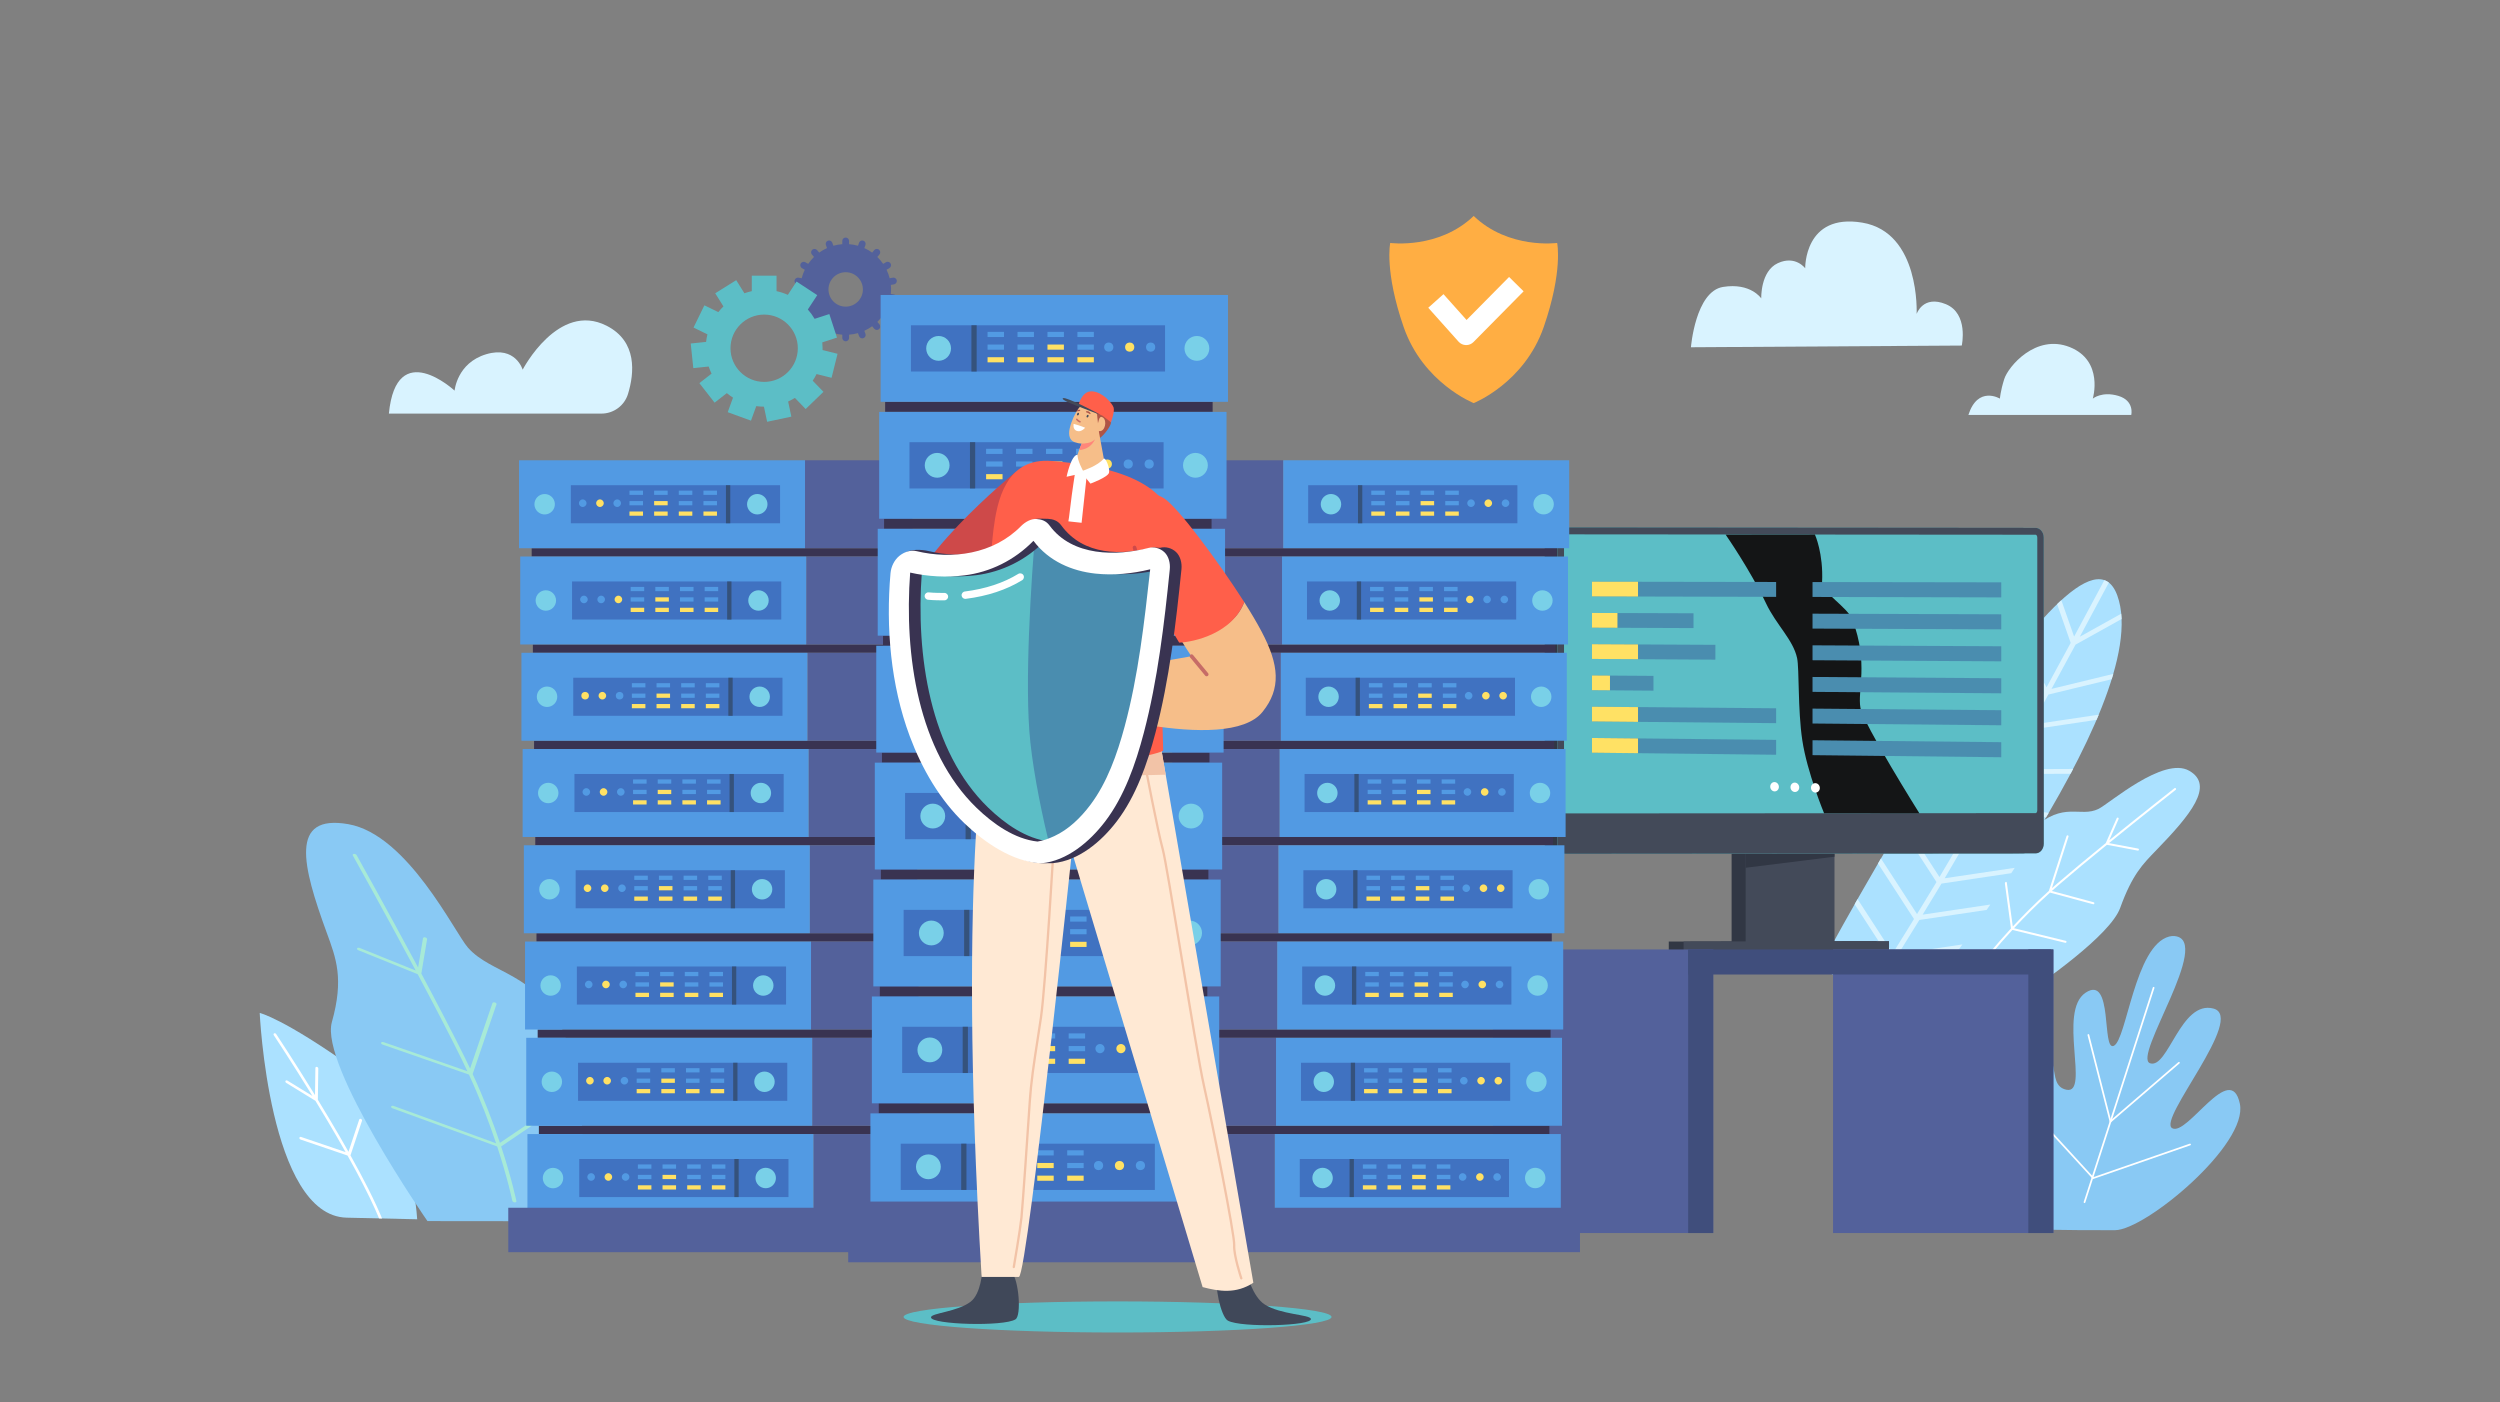 <svg xmlns="http://www.w3.org/2000/svg" xmlns:xlink="http://www.w3.org/1999/xlink" enable-background="new 0 0 3743.829 2100" viewBox="0 0 3743.829 2100"><rect x="0" y="0" width="3743.829" height="2100" fill="#808080" stroke="none"/><path fill="#abe1ff" d="M2999.282,1495.822c7.316,4.438,16.542,4.238,23.653-0.52      c35.034-23.439,137.27-94.553,152.153-135.774c18.008-49.877,33.855-65.531,53.709-86.002      c51.317-52.913,88.101-97.316,49.598-119.315c-38.503-21.999-119.878,49.374-135.735,57.106      c-28.023,13.665-51.18-12.371-98.201,29.527c-36.901,32.881-102.111,135.766-128.471,178.528      c-6.412,10.402-3.12,24.036,7.328,30.374L2999.282,1495.822z"/><path fill="#fff" d="M3003.583,1320.582c0.841-0.114,1.615,0.476,1.729,1.316l8.886,65.59       c14.942-16.051,33.28-34.606,54.06-53.352l26.482-82.152c0.26-0.807,1.126-1.251,1.933-0.991       c0.807,0.26,1.251,1.125,0.991,1.933l-24.87,77.15c2.579-2.29,5.19-4.581,7.839-6.868       c21.045-18.172,47.204-39.804,72.851-60.665l16.375-37.265c0.341-0.776,1.248-1.129,2.024-0.788       c0.775,0.34,1.129,1.247,0.788,2.024l-13.969,31.788c50.156-40.705,96.868-77.334,97.588-77.898       c0.668-0.524,1.637-0.404,2.156,0.261c0.523,0.668,0.406,1.633-0.261,2.156c-0.731,0.573-48.881,38.33-99.889,79.767       l43.592,8.181c0.833,0.157,1.382,0.959,1.226,1.793c-0.156,0.834-0.959,1.383-1.793,1.226l-46.149-8.661       c-25.546,20.781-51.579,42.311-72.533,60.405c-3.361,2.902-6.663,5.81-9.911,8.716l62.551,16.898       c0.82,0.222,1.303,1.065,1.082,1.883c-0.221,0.819-1.064,1.304-1.883,1.082l-64.473-17.417       c-20.771,18.757-39.079,37.308-53.966,53.32l77.463,18.896c0.826,0.201,1.33,1.032,1.129,1.856       c-0.201,0.824-1.032,1.329-1.856,1.129l-79.124-19.301c-24.357,26.4-38.934,45.29-39.185,45.617       c-0.516,0.673-1.48,0.8-2.153,0.284c-0.046-0.035-0.09-0.073-0.13-0.112c-0.557-0.535-0.635-1.415-0.153-2.042       c0.252-0.329,14.937-19.361,39.464-45.937l-9.226-68.095C3002.154,1321.469,3002.743,1320.695,3003.583,1320.582z"/><path fill="#abe1ff" d="M2859.141,1520.369c0,0,371.486-464.037,311.598-628.59       c-59.888-164.553-445.942,557.338-445.942,557.338L2859.141,1520.369z"/><path fill="#d9f3ff" d="M3080.591,904.747c2.135-2.057,4.245-4.032,6.333-5.938l19.102,54.46      c19.491-36.103,35.331-65.714,45.335-84.476c2.378,0.836,4.625,2.043,6.722,3.665c-9.774,18.328-24.926,46.649-43.499,81.063      l62.022-34.521c0.248,2.619,0.429,5.282,0.535,7.996l-68.962,38.383c-11.066,20.471-23.179,42.792-35.974,66.234l92.514-22.447      c-0.764,2.635-1.552,5.283-2.379,7.952l-94.779,22.998c-8.027,14.687-16.296,29.766-24.724,45.068l100.08-14.931      c-1.065,2.569-2.145,5.144-3.249,7.73l-101.182,15.095c-10.72,19.437-21.665,39.177-32.659,58.869l98.697-0.427      c-1.256,2.402-2.522,4.805-3.798,7.209l-98.928,0.429c-8.69,15.538-17.396,31.017-26.031,46.265l92.235,11.843      c-1.327,2.267-2.66,4.531-3.998,6.793l-92.098-11.826c-7.923,13.96-15.773,27.701-23.486,41.088l90.728,11.65      c-1.408,2.26-2.818,4.514-4.231,6.763l-90.422-11.611c-11.159,19.315-21.998,37.828-32.308,55.124l104.967-15.66      c-1.74,2.688-3.479,5.36-5.219,8.024l-104.504,15.591c-1.433,2.39-2.857,4.759-4.267,7.096      c-7.997,13.255-16.025,26.447-23.955,39.394l101.371-15.123c-1.85,2.712-3.692,5.4-5.527,8.07l-100.735,15.028      c-10.863,17.687-21.487,34.829-31.543,50.95l95.991-14.321c-1.968,2.743-3.919,5.455-5.841,8.117l-95.139,14.194      c-12.676,20.277-24.305,38.711-34.192,54.303l-6.731-3.57c9.578-15.105,20.784-32.865,32.991-52.384l-52.453-80.838      c1.433-2.53,2.887-5.092,4.366-7.694l52.677,81.185c10.122-16.217,20.846-33.509,31.825-51.374l-53.885-83.045      c1.463-2.514,2.942-5.048,4.43-7.595l54.004,83.229c8.406-13.713,16.93-27.714,25.422-41.787      c1.233-2.043,2.477-4.113,3.728-6.197l-54.415-83.863c1.49-2.491,2.989-4.99,4.494-7.496l54.411,83.856      c10.517-17.626,21.594-36.538,33.008-56.293l-56.977-77.529c1.475-2.386,2.955-4.774,4.438-7.164l56.806,77.296      c7.694-13.359,15.526-27.07,23.429-40.997l-55.531-75.561c1.503-2.356,3.008-4.708,4.516-7.058l55.24,75.166      c8.472-14.965,17.01-30.15,25.533-45.39l-49.922-76.939c1.585-2.372,3.171-4.737,4.756-7.093l49.496,76.281      c10.826-19.395,21.602-38.832,32.161-57.977l-45.605-70.286c1.644-2.293,3.286-4.57,4.925-6.833l44.979,69.321      c8.427-15.3,16.695-30.378,24.722-45.064l-37.987-66.423c1.764-2.247,3.52-4.461,5.271-6.655l37.15,64.96      c12.823-23.492,24.965-45.864,36.058-66.384L3080.591,904.747z"/><defs><path id="a" d="M519.168,1823.503l148.292,3.389c0,0-32.343-192.793-91.453-236.016     c-59.11-43.223-187.185-75.468-187.185-75.468S402.501,1820.837,519.168,1823.503z"/></defs><clipPath id="b"><use overflow="visible" xlink:href="#a"/></clipPath><g clip-path="url(#b)"><path fill="#abe1ff" d="M626.641,1884.127c0,0,8.503-209.061-97.164-284.285       c-105.666-75.224-140.677-82.976-140.677-82.976s-33.602,131.96,12.961,202.332c14.944,22.585,45.442,63.448,74.258,88.517       c31.258,27.193,67.438,48.093,105.679,61.112L626.641,1884.127z"/><path fill="#fff" d="M410.53,1547.484c0.979-0.485,2.336-0.031,3.031,1.015c0.319,0.479,26.528,39.972,58.169,91.463       l0.582-40.621c0.016-1.13,1.003-1.865,2.203-1.64c1.203,0.226,2.161,1.324,2.145,2.454l-0.67,46.759       c5.668,9.276,11.476,18.886,17.313,28.686c10.325,17.335,19.858,33.774,28.555,49.237l16.067-48.259       c0.342-1.027,1.551-1.433,2.703-0.912c1.151,0.523,1.807,1.78,1.465,2.807l-17.197,51.652       c-0.009,0.027-0.024,0.049-0.034,0.075c10.032,17.977,18.896,34.585,26.511,49.685c18.592,36.866,29.799,64.888,33.309,83.286       c0.22,1.153-0.559,2.088-1.739,2.09c-0.264,0-0.525-0.046-0.774-0.131c-0.867-0.295-1.59-1.058-1.761-1.953       c-4.864-25.5-25.407-70.879-59.956-132.719l-70.337-23.946c-1.182-0.402-1.972-1.604-1.764-2.684       c0.208-1.08,1.335-1.629,2.518-1.226l66.696,22.706c-8.509-15.117-17.827-31.181-27.934-48.15       c-5.837-9.801-11.646-19.411-17.313-28.686l-43.707-26.824c-1.089-0.668-1.56-1.971-1.054-2.91s1.799-1.157,2.888-0.491       l37.425,22.968c-31.491-51.233-57.537-90.481-57.855-90.958C409.321,1549.21,409.551,1547.97,410.53,1547.484z"/></g><path fill="#89c9f4" d="M640.107,1828.613c0,0-161.452-232.745-143.129-297.969       c18.323-65.224,6.362-95.448-7.767-134.14c-36.52-100.01-56.26-177.927,32.505-162.267s159.142,162.187,178.998,184.797       c35.091,39.957,101.212,37.052,141.225,122.352c40.013,85.3,33.645,287.472,33.645,287.472L640.107,1828.613z"/><path fill="#a7ead7" d="M833.643,1657.222c-1.348-0.914-3.278-1.087-4.311-0.387l-80.669,54.62        c-9.993-29.74-23.394-65.138-40.848-103.055l35.701-104.391c0.351-1.026-0.712-2.281-2.373-2.802        c-1.66-0.522-3.293-0.114-3.644,0.913l-33.528,98.036c-2.203-4.671-4.461-9.374-6.787-14.108        c-18.485-37.619-42.414-83.459-66.22-128.069l8.615-51.526c0.179-1.074-1.044-2.28-2.733-2.695        c-1.684-0.414-3.202,0.12-3.382,1.194l-7.349,43.953c-46.646-87.15-91.363-167.084-92.052-168.315        c-0.639-1.143-2.442-1.955-4.006-1.811c-1.573,0.142-2.33,1.183-1.69,2.325c0.7,1.25,46.793,83.645,94.19,172.314        l-83.862-33.826c-1.604-0.647-3.355-0.4-3.914,0.552c-0.557,0.952,0.291,2.248,1.896,2.895l88.781,35.81        c23.71,44.435,47.52,90.056,65.925,127.513c2.952,6.007,5.797,11.965,8.55,17.869l-125.468-43.573        c-1.645-0.571-3.324-0.222-3.753,0.777c-0.43,1,0.552,2.273,2.195,2.843l129.322,44.912        c17.427,37.919,30.782,73.286,40.717,102.935l-153.359-55.915c-1.635-0.597-3.336-0.278-3.806,0.707        c-0.471,0.986,0.471,2.267,2.102,2.861l156.647,57.113c16.056,48.705,22.591,80.828,22.701,81.383        c0.228,1.141,1.776,2.186,3.458,2.333c0.115,0.01,0.228,0.016,0.338,0.017c1.5,0.018,2.509-0.754,2.297-1.818        c-0.111-0.558-6.692-32.92-22.868-81.958l83.751-56.706C835.243,1659.444,834.99,1658.135,833.643,1657.222z"/><path fill="#89c9f4" d="M3256.719,1401.834c-2.887-0.293-5.682-0.044-8.389,0.674       c-51.511,13.665-63.554,154.779-82.86,163.657c-18.577,8.543-0.351-107.519-42.31-79.514       c-41.959,28.004,6.758,152.15-28.37,145.312c-35.128-6.838,2.698-69.438-61.254-46.509       c-62.518,22.415-32.897,207.13,27.385,255.275c2.161,1.726,102.813,1.564,106.507,1.526       c45.727-0.467,199.651-128.491,186.823-189.417c-13.864-65.848-78.638,49.229-101.327,36.679       c-22.689-12.55,110.905-166.204,61.787-179.17c-49.118-12.966-67.793,90.891-94.896,81.941       C3192.712,1583.338,3314.532,1407.694,3256.719,1401.834z"/><path fill="#fff" d="M3121.6,1801.649c-0.132,0-0.267-0.02-0.4-0.063c-0.684-0.221-1.06-0.954-0.839-1.638       l103.519-321.161c0.22-0.684,0.954-1.059,1.638-0.839c0.684,0.22,1.06,0.954,0.84,1.638l-103.519,321.162       C3122.661,1801.298,3122.15,1801.649,3121.6,1801.649z"/><path fill="#fff" d="M3159.771,1681.976l-33.63-131.783c-0.178-0.697,0.243-1.405,0.939-1.583       c0.698-0.177,1.405,0.243,1.583,0.939l32.593,127.719l100.956-86.747c0.545-0.469,1.367-0.406,1.835,0.139       c0.469,0.545,0.406,1.367-0.139,1.835L3159.771,1681.976z"/><path fill="#fff" d="M3134.198,1765.761l-0.578-0.63l-95.124-103.757c-0.486-0.53-0.45-1.353,0.08-1.839       c0.53-0.485,1.354-0.45,1.839,0.08l94.546,103.126l144.29-50.058c0.68-0.235,1.42,0.125,1.656,0.803       c0.235,0.679-0.124,1.421-0.803,1.656L3134.198,1765.761z"/><path fill="#53619b" d="M1338.678,441.007l-4.604-0.812c0.251-2.533,0.368-5.104,0.332-7.71     c-0.027-1.959-0.143-3.897-0.333-5.814l4.605-0.812c2.43-0.428,4.307-2.492,4.326-4.959c0.026-3.265-2.908-5.618-5.97-5.079     l-4.73,0.834c-1.13-4.418-2.694-8.666-4.646-12.695l4.073-2.351c2.137-1.234,3.194-3.815,2.369-6.14     c-1.092-3.077-4.654-4.285-7.347-2.73l-4.201,2.425c-2.553-3.727-5.469-7.187-8.693-10.333l3.049-3.634     c1.586-1.89,1.697-4.677,0.126-6.579c-2.079-2.518-5.839-2.435-7.838-0.053l-3.12,3.719c-3.643-2.629-7.555-4.906-11.685-6.782     l1.607-4.416c0.844-2.318-0.005-4.975-2.132-6.226c-2.814-1.655-6.32-0.291-7.383,2.631l-1.643,4.515     c-4.285-1.211-8.739-2.01-13.317-2.352v-4.677c0-2.467-1.706-4.674-4.133-5.121c-3.21-0.592-6.038,1.888-6.038,4.997v4.801     c-4.58,0.34-9.036,1.135-13.321,2.342l-1.597-4.388c-0.844-2.318-3.202-3.808-5.635-3.399c-3.219,0.541-5.028,3.84-3.965,6.761     l1.643,4.514c-4.135,1.874-8.051,4.15-11.697,6.778l-3.022-3.602c-1.586-1.89-4.311-2.483-6.458-1.267     c-2.84,1.61-3.412,5.328-1.413,7.709l3.107,3.703c-3.226,3.148-6.141,6.613-8.695,10.345l-4.07-2.35     c-2.137-1.233-4.901-0.859-6.502,1.018c-2.118,2.484-1.384,6.173,1.309,7.728l4.162,2.403c-1.948,4.031-3.51,8.281-4.637,12.704     l-4.599-0.811c-2.43-0.428-4.899,0.869-5.761,3.18c-1.141,3.059,0.811,6.274,3.873,6.814l4.726,0.833     c-0.251,2.533-0.368,5.104-0.333,7.71c0.027,1.959,0.142,3.897,0.333,5.814l-4.605,0.812c-2.43,0.428-4.306,2.492-4.326,4.959     c-0.026,3.265,2.908,5.619,5.97,5.079l4.73-0.834c1.13,4.418,2.694,8.666,4.646,12.695l-4.073,2.352     c-2.136,1.233-3.194,3.815-2.369,6.139c1.092,3.077,4.654,4.285,7.347,2.73l4.201-2.425c2.553,3.727,5.469,7.187,8.693,10.333     l-3.049,3.634c-1.586,1.89-1.697,4.677-0.126,6.58c2.079,2.517,5.839,2.435,7.838,0.053l3.12-3.719     c3.643,2.629,7.555,4.906,11.685,6.782l-1.607,4.416c-0.844,2.318,0.005,4.976,2.132,6.226c2.814,1.655,6.32,0.291,7.383-2.631     l1.643-4.515c4.285,1.211,8.739,2.01,13.317,2.352v4.677c0,2.467,1.706,4.674,4.132,5.121c3.211,0.592,6.038-1.888,6.038-4.997     v-4.8c4.58-0.341,9.035-1.135,13.321-2.342l1.597,4.388c0.844,2.318,3.202,3.808,5.635,3.399c3.219-0.542,5.028-3.84,3.965-6.761     l-1.643-4.514c4.135-1.874,8.05-4.15,11.697-6.778l3.022,3.602c1.586,1.89,4.311,2.483,6.458,1.267     c2.84-1.61,3.412-5.328,1.413-7.71l-3.107-3.703c3.226-3.148,6.141-6.613,8.694-10.345l4.07,2.35     c2.136,1.234,4.901,0.859,6.501-1.018c2.118-2.484,1.384-6.173-1.309-7.728l-4.162-2.403c1.948-4.031,3.51-8.281,4.637-12.704     l4.721,0.832c3.062,0.54,5.996-1.814,5.97-5.079C1342.984,443.499,1341.107,441.435,1338.678,441.007z M1266.439,459.205     c-14.233,0-25.772-11.539-25.772-25.772s11.539-25.772,25.772-25.772s25.772,11.538,25.772,25.772     S1280.672,459.205,1266.439,459.205z"/><path fill="#5cbec6" d="M1245.278,565.776l8.966-35.963l-22.464-5.601c0.027-0.897,0.046-1.796,0.046-2.7       c0-2.968-0.15-5.901-0.44-8.794l22.011-7.152l-11.453-35.25l-22.037,7.16c-2.926-5.001-6.334-9.685-10.159-13.992       l14.092-21.501l-30.999-20.317l-13.032,19.885c-5.38-2.395-11.044-4.261-16.927-5.535v-23.144h-37.064v23.144       c-3.781,0.819-7.473,1.881-11.056,3.173l-12.266-19.63l-31.431,19.641l12.292,19.671c-2.742,2.67-5.312,5.516-7.687,8.523       l-20.839-10.164l-16.247,33.313l20.801,10.145c-0.905,3.691-1.576,7.472-1.994,11.328l-23.021,2.42l3.875,36.861l23.019-2.419       c1.21,3.665,2.652,7.224,4.317,10.658l-18.247,14.257L1070.151,603l18.274-14.277c2.938,2.448,6.037,4.707,9.281,6.76       l-7.926,21.778l34.829,12.677l7.916-21.75c3.755,0.51,7.584,0.782,11.473,0.798l4.813,22.645l36.254-7.706l-4.813-22.645       c3.509-1.585,6.891-3.4,10.136-5.416l16.099,16.671l26.661-25.747l-16.101-16.673c2.128-3.173,4.052-6.494,5.758-9.942       L1245.278,565.776z M1144.35,471.099c27.798,0,50.413,22.615,50.413,50.413c0,27.798-22.615,50.413-50.413,50.413       c-27.798,0-50.413-22.615-50.413-50.413C1093.937,493.715,1116.552,471.099,1144.35,471.099z"/><polygon fill="#313744" points="2593.129 1409.79 2593.129 1172.943 2727.777 1182.271 2727.777 1409.495 2810.344 1409.314 2810.344 1424.786 2499.04 1426.946 2499.04 1409.996"/><polygon fill="#434a59" points="2614.168 1409.744 2614.168 1174.401 2747.224 1183.618 2747.224 1409.452 2828.844 1409.273 2828.844 1424.658 2521.229 1426.792 2521.229 1409.948"/><polygon fill="#313744" points="2747.224 1282.937 2614.168 1299.509 2614.168 1263.179 2747.224 1257.262"/><path fill="#313744" d="M2325.375,789.943c-6.703-0.006-12.137,6.478-12.137,14.482v459.615         c0,8.004,5.434,14.488,12.137,14.482l703.991-0.587c6.671-0.006,12.078-6.483,12.078-14.466V804.996         c0-7.984-5.407-14.461-12.078-14.466L2325.375,789.943L2325.375,789.943z"/><path fill="#5cbec6" d="M2344.589,789.959l703.899,0.587c6.67,0.006,12.077,6.482,12.077,14.465v458.443         c0,7.983-5.407,14.46-12.077,14.465l-703.899,0.587c-6.702,0.005-12.136-6.478-12.136-14.481V804.44         C2332.453,796.437,2337.886,789.954,2344.589,789.959z"/><path fill="#434a59" d="M2344.589,800.208l703.899,0.562c0.982,0.001,2.407,1.651,2.407,4.234v408.448         c0,2.583-1.426,4.233-2.407,4.234l-703.899,0.442c-0.987,0.001-2.419-1.651-2.419-4.241V804.448         C2342.17,801.859,2343.602,800.207,2344.589,800.208L2344.589,800.208z M2344.589,789.959         c-6.702-0.006-12.136,6.478-12.136,14.481v459.585c0,8.003,5.434,14.487,12.136,14.481l703.899-0.587         c6.67-0.005,12.077-6.482,12.077-14.465V805.011c0-7.984-5.407-14.46-12.077-14.465L2344.589,789.959L2344.589,789.959z"/><path fill="#141516" d="M2584.164,800.631c0,0,36.682,52.546,60.622,103.099         c15.114,31.917,40.567,54.261,46.439,81.872c3.355,15.777,0.897,77.223,7.782,123.03         c7.206,47.938,32.614,109.256,32.614,109.256l142.753,0.09c0,0-83.624-133.189-88.317-158.235         c-4.702-25.091,12.538-66.653-11.883-131.512c-7.164-19.026-46.285-41.11-45.546-56.174         c2.134-43.476-10.705-71.533-10.705-71.533L2584.164,800.631z"/><path fill="#fff" d="M2711.979,1179.678c0,3.902,2.968,7.152,6.633,7.259c3.67,0.107,6.65-2.978,6.65-6.89         c0-3.912-2.979-7.162-6.65-7.259C2714.947,1172.691,2711.979,1175.776,2711.979,1179.678z"/><path fill="#fff" d="M2681.295,1178.826c0,3.879,2.933,7.109,6.555,7.215c3.627,0.106,6.572-2.961,6.572-6.85         c0-3.889-2.944-7.12-6.572-7.215C2684.228,1171.879,2681.295,1174.947,2681.295,1178.826z"/><path fill="#fff" d="M2650.968,1177.983c0,3.857,2.899,7.067,6.479,7.172c3.585,0.104,6.495-2.945,6.495-6.811         c0-3.866-2.91-7.077-6.495-7.172C2653.867,1171.077,2650.968,1174.127,2650.968,1177.983z"/><g><polygon fill="#4a8daf" points="2659.801 893.815 2384.043 893.151 2384.043 871.097 2659.801 871.535"/><polygon fill="#ffe164" points="2452.986 893.317 2384.043 893.151 2384.043 871.097 2452.986 871.207"/><polygon fill="#4a8daf" points="2536.083 940.591 2384.043 939.959 2384.043 917.906 2536.083 918.412"/><polygon fill="#ffe164" points="2422.186 940.118 2384.043 939.959 2384.043 917.906 2422.186 918.033"/><polygon fill="#4a8daf" points="2568.839 987.857 2384.043 986.768 2384.043 964.714 2568.839 965.651"/><polygon fill="#ffe164" points="2452.986 987.174 2384.043 986.768 2384.043 964.714 2452.986 965.064"/><polygon fill="#4a8daf" points="2476.124 1034.279 2384.043 1033.576 2384.043 1011.522 2476.124 1012.15"/><polygon fill="#ffe164" points="2410.985 1033.782 2384.043 1033.576 2384.043 1011.522 2410.985 1011.706"/><polygon fill="#4a8daf" points="2659.801 1082.971 2384.043 1080.384 2384.043 1058.33 2659.801 1060.691"/><polygon fill="#ffe164" points="2452.986 1081.031 2384.043 1080.384 2384.043 1058.33 2452.986 1058.921"/><g><polygon fill="#4a8daf" points="2659.801 1130.26 2384.043 1127.193 2384.043 1105.139 2659.801 1107.979"/><polygon fill="#ffe164" points="2452.986 1127.959 2384.043 1127.193 2384.043 1105.139 2452.986 1105.849"/></g><g><polygon fill="#4a8daf" points="2996.935 894.627 2714.317 893.946 2714.317 871.622 2996.935 872.07"/><polygon fill="#4a8daf" points="2996.935 942.504 2714.317 941.33 2714.317 919.005 2996.935 919.947"/><polygon fill="#4a8daf" points="2996.935 990.38 2714.317 988.714 2714.317 966.389 2996.935 967.823"/><polygon fill="#4a8daf" points="2996.935 1038.257 2714.317 1036.098 2714.317 1013.773 2996.935 1015.7"/><polygon fill="#4a8daf" points="2996.935 1086.133 2714.317 1083.482 2714.317 1061.157 2996.935 1063.576"/><polygon fill="#4a8daf" points="2996.935 1134.01 2714.317 1130.866 2714.317 1108.541 2996.935 1111.453"/></g></g><g><rect width="329.944" height="424.703" x="2235.672" y="1421.827" fill="#53619b"/><rect width="37.528" height="424.703" x="2528.088" y="1421.827" fill="#404e7c"/><rect width="329.944" height="424.703" x="2745.05" y="1421.827" fill="#53619b"/><rect width="37.528" height="424.703" x="3037.466" y="1421.827" fill="#404e7c"/><rect width="543.19" height="37.528" x="2528.088" y="1421.827" fill="#404e7c"/></g><g><rect width="554.898" height="12.425" x="1776.121" y="820.984" fill="#393351"/><rect width="160.986" height="131.721" x="1760.702" y="689.262" fill="#53619b"/><rect width="428.252" height="131.721" x="1921.688" y="689.262" fill="#529ae3"/><path fill="#4072c1" d="M2272.355,783.633h-313.316v-57.019h313.316V783.633z"/><circle cx="2311.605" cy="755.123" r="15.302" fill="#79d0e8" transform="rotate(-22.5 2311.504 755.099)"/><circle cx="1993.17" cy="755.123" r="15.302" fill="#79d0e8" transform="rotate(-22.5 1993.082 755.098)"/><rect width="6.469" height="57.019" x="2033.617" y="726.614" fill="#35527c"/><rect width="20.258" height="6.331" x="2053.523" y="734.764" fill="#529ae3"/><rect width="20.258" height="6.331" x="2090.452" y="734.764" fill="#529ae3"/><rect width="20.258" height="6.331" x="2127.381" y="734.764" fill="#529ae3"/><rect width="20.258" height="6.331" x="2164.311" y="734.764" fill="#529ae3"/><rect width="20.258" height="6.331" x="2053.523" y="750.38" fill="#529ae3"/><rect width="20.258" height="6.331" x="2090.452" y="750.38" fill="#529ae3"/><rect width="20.258" height="6.331" x="2127.381" y="750.38" fill="#ffe164"/><rect width="20.258" height="6.331" x="2164.311" y="750.38" fill="#529ae3"/><rect width="20.258" height="6.331" x="2053.523" y="765.995" fill="#ffe164"/><rect width="20.258" height="6.331" x="2090.452" y="765.995" fill="#ffe164"/><rect width="20.258" height="6.331" x="2127.381" y="765.995" fill="#ffe164"/><rect width="20.258" height="6.331" x="2164.311" y="765.995" fill="#ffe164"/><path fill="#529ae3" d="M2208.611,753.545c0,3.129-2.537,5.666-5.666,5.666c-3.129,0-5.666-2.537-5.666-5.666      s2.537-5.666,5.666-5.666C2206.074,747.879,2208.611,750.416,2208.611,753.545z"/><path fill="#ffe164" d="M2234.422,753.545c0,3.129-2.537,5.666-5.666,5.666c-3.129,0-5.666-2.537-5.666-5.666      s2.537-5.666,5.666-5.666C2231.885,747.879,2234.422,750.416,2234.422,753.545z"/><path fill="#529ae3" d="M2260.232,753.545c0,3.129-2.537,5.666-5.666,5.666s-5.666-2.537-5.666-5.666      s2.537-5.666,5.666-5.666S2260.232,750.416,2260.232,753.545z"/><rect width="554.898" height="12.425" x="1774.323" y="965.13" fill="#393351"/><rect width="160.986" height="131.721" x="1758.904" y="833.409" fill="#53619b"/><rect width="428.252" height="131.721" x="1919.89" y="833.409" fill="#529ae3"/><path fill="#4072c1" d="M2270.557,927.779h-313.316V870.76h313.316V927.779z"/><circle cx="2309.807" cy="899.269" r="15.302" fill="#79d0e8"/><circle cx="1991.372" cy="899.269" r="15.302" fill="#79d0e8"/><rect width="6.469" height="57.019" x="2031.819" y="870.76" fill="#35527c"/><rect width="20.258" height="6.331" x="2051.725" y="878.91" fill="#529ae3"/><rect width="20.258" height="6.331" x="2088.654" y="878.91" fill="#529ae3"/><rect width="20.258" height="6.331" x="2125.583" y="878.91" fill="#529ae3"/><rect width="20.258" height="6.331" x="2162.512" y="878.91" fill="#529ae3"/><rect width="20.258" height="6.331" x="2051.725" y="894.526" fill="#529ae3"/><rect width="20.258" height="6.331" x="2088.654" y="894.526" fill="#529ae3"/><rect width="20.258" height="6.331" x="2125.583" y="894.526" fill="#ffe164"/><rect width="20.258" height="6.331" x="2162.512" y="894.526" fill="#529ae3"/><rect width="20.258" height="6.331" x="2051.725" y="910.142" fill="#ffe164"/><rect width="20.258" height="6.331" x="2088.654" y="910.142" fill="#ffe164"/><rect width="20.258" height="6.331" x="2125.583" y="910.142" fill="#ffe164"/><rect width="20.258" height="6.331" x="2162.512" y="910.142" fill="#ffe164"/><g><path fill="#ffe164" d="M2206.813,897.691c0,3.129-2.537,5.666-5.666,5.666c-3.129,0-5.666-2.537-5.666-5.666      s2.537-5.666,5.666-5.666C2204.276,892.026,2206.813,894.562,2206.813,897.691z"/></g><g><path fill="#529ae3" d="M2232.624,897.691c0,3.129-2.537,5.666-5.666,5.666s-5.666-2.537-5.666-5.666      s2.537-5.666,5.666-5.666S2232.624,894.562,2232.624,897.691z"/></g><g><path fill="#529ae3" d="M2258.434,897.691c0,3.129-2.537,5.666-5.666,5.666s-5.666-2.537-5.666-5.666      s2.537-5.666,5.666-5.666S2258.434,894.562,2258.434,897.691z"/></g><g><rect width="554.898" height="12.425" x="1772.524" y="1109.276" fill="#393351"/><rect width="160.986" height="131.721" x="1757.106" y="977.555" fill="#53619b"/><rect width="428.252" height="131.721" x="1918.091" y="977.555" fill="#529ae3"/><path fill="#4072c1" d="M2268.758,1071.925h-313.316v-57.019h313.316V1071.925z"/><circle cx="2308.009" cy="1043.416" r="15.302" fill="#79d0e8"/><circle cx="1989.573" cy="1043.416" r="15.302" fill="#79d0e8"/><rect width="6.469" height="57.019" x="2030.021" y="1014.906" fill="#35527c"/><rect width="20.258" height="6.331" x="2049.926" y="1023.056" fill="#529ae3"/><rect width="20.258" height="6.331" x="2086.855" y="1023.056" fill="#529ae3"/><rect width="20.258" height="6.331" x="2123.785" y="1023.056" fill="#529ae3"/><rect width="20.258" height="6.331" x="2160.714" y="1023.056" fill="#529ae3"/><rect width="20.258" height="6.331" x="2049.926" y="1038.672" fill="#529ae3"/><rect width="20.258" height="6.331" x="2086.855" y="1038.672" fill="#529ae3"/><rect width="20.258" height="6.331" x="2123.785" y="1038.672" fill="#ffe164"/><rect width="20.258" height="6.331" x="2160.714" y="1038.672" fill="#529ae3"/><rect width="20.258" height="6.331" x="2049.926" y="1054.288" fill="#ffe164"/><rect width="20.258" height="6.331" x="2086.855" y="1054.288" fill="#ffe164"/><rect width="20.258" height="6.331" x="2123.785" y="1054.288" fill="#ffe164"/><rect width="20.258" height="6.331" x="2160.714" y="1054.288" fill="#ffe164"/><g><path fill="#529ae3" d="M2205.015,1041.838c0,3.129-2.537,5.666-5.666,5.666c-3.129,0-5.666-2.537-5.666-5.666      c0-3.129,2.537-5.666,5.666-5.666C2202.478,1036.172,2205.015,1038.708,2205.015,1041.838z"/></g><g><path fill="#ffe164" d="M2230.825,1041.838c0,3.129-2.537,5.666-5.666,5.666s-5.666-2.537-5.666-5.666      c0-3.129,2.537-5.666,5.666-5.666S2230.825,1038.708,2230.825,1041.838z"/></g><g><path fill="#ffe164" d="M2256.636,1041.838c0,3.129-2.537,5.666-5.666,5.666c-3.129,0-5.666-2.537-5.666-5.666      c0-3.129,2.537-5.666,5.666-5.666C2254.099,1036.172,2256.636,1038.708,2256.636,1041.838z"/></g></g><g><rect width="554.898" height="12.425" x="1770.726" y="1253.422" fill="#393351"/><rect width="160.986" height="131.721" x="1755.307" y="1121.701" fill="#53619b"/><rect width="428.252" height="131.721" x="1916.293" y="1121.701" fill="#529ae3"/><path fill="#4072c1" d="M2266.96,1216.071h-313.316v-57.019h313.316V1216.071z"/><circle cx="2306.211" cy="1187.562" r="15.302" fill="#79d0e8"/><circle cx="1987.775" cy="1187.562" r="15.302" fill="#79d0e8"/><rect width="6.469" height="57.019" x="2028.223" y="1159.052" fill="#35527c"/><rect width="20.258" height="6.331" x="2048.128" y="1167.203" fill="#529ae3"/><rect width="20.258" height="6.331" x="2085.057" y="1167.203" fill="#529ae3"/><rect width="20.258" height="6.331" x="2121.987" y="1167.203" fill="#529ae3"/><rect width="20.258" height="6.331" x="2158.916" y="1167.203" fill="#529ae3"/><rect width="20.258" height="6.331" x="2048.128" y="1182.818" fill="#529ae3"/><rect width="20.258" height="6.331" x="2085.057" y="1182.818" fill="#529ae3"/><rect width="20.258" height="6.331" x="2121.987" y="1182.818" fill="#ffe164"/><rect width="20.258" height="6.331" x="2158.916" y="1182.818" fill="#529ae3"/><rect width="20.258" height="6.331" x="2048.128" y="1198.434" fill="#ffe164"/><rect width="20.258" height="6.331" x="2085.057" y="1198.434" fill="#ffe164"/><rect width="20.258" height="6.331" x="2121.987" y="1198.434" fill="#ffe164"/><rect width="20.258" height="6.331" x="2158.916" y="1198.434" fill="#ffe164"/><g><path fill="#529ae3" d="M2203.216,1185.984c0,3.129-2.537,5.666-5.666,5.666s-5.666-2.537-5.666-5.666      c0-3.129,2.537-5.666,5.666-5.666S2203.216,1182.855,2203.216,1185.984z"/></g><g><path fill="#ffe164" d="M2229.027,1185.984c0,3.129-2.537,5.666-5.666,5.666c-3.129,0-5.666-2.537-5.666-5.666      c0-3.129,2.537-5.666,5.666-5.666C2226.49,1180.318,2229.027,1182.855,2229.027,1185.984z"/></g><g><path fill="#529ae3" d="M2254.838,1185.984c0,3.129-2.537,5.666-5.666,5.666c-3.129,0-5.666-2.537-5.666-5.666      c0-3.129,2.537-5.666,5.666-5.666C2252.301,1180.318,2254.838,1182.855,2254.838,1185.984z"/></g></g><g><rect width="554.898" height="12.425" x="1768.928" y="1397.569" fill="#393351"/><rect width="160.986" height="131.721" x="1753.509" y="1265.847" fill="#53619b"/><rect width="428.252" height="131.721" x="1914.495" y="1265.847" fill="#529ae3"/><path fill="#4072c1" d="M2265.162,1360.217h-313.316v-57.019h313.316V1360.217z"/><circle cx="2304.412" cy="1331.708" r="15.302" fill="#79d0e8"/><circle cx="1985.977" cy="1331.708" r="15.302" fill="#79d0e8"/><rect width="6.469" height="57.019" x="2026.424" y="1303.198" fill="#35527c"/><rect width="20.258" height="6.331" x="2046.33" y="1311.349" fill="#529ae3"/><rect width="20.258" height="6.331" x="2083.259" y="1311.349" fill="#529ae3"/><rect width="20.258" height="6.331" x="2120.188" y="1311.349" fill="#529ae3"/><rect width="20.258" height="6.331" x="2157.117" y="1311.349" fill="#529ae3"/><rect width="20.258" height="6.331" x="2046.33" y="1326.965" fill="#529ae3"/><rect width="20.258" height="6.331" x="2083.259" y="1326.965" fill="#529ae3"/><rect width="20.258" height="6.331" x="2120.188" y="1326.965" fill="#ffe164"/><rect width="20.258" height="6.331" x="2157.117" y="1326.965" fill="#529ae3"/><rect width="20.258" height="6.331" x="2046.33" y="1342.58" fill="#ffe164"/><rect width="20.258" height="6.331" x="2083.259" y="1342.58" fill="#ffe164"/><rect width="20.258" height="6.331" x="2120.188" y="1342.58" fill="#ffe164"/><rect width="20.258" height="6.331" x="2157.117" y="1342.58" fill="#ffe164"/><g><path fill="#529ae3" d="M2201.418,1330.13c0,3.129-2.537,5.666-5.666,5.666c-3.129,0-5.666-2.537-5.666-5.666      c0-3.129,2.537-5.666,5.666-5.666C2198.881,1324.464,2201.418,1327.001,2201.418,1330.13z"/></g><g><path fill="#ffe164" d="M2227.229,1330.13c0,3.129-2.537,5.666-5.666,5.666c-3.129,0-5.666-2.537-5.666-5.666      c0-3.129,2.537-5.666,5.666-5.666C2224.692,1324.464,2227.229,1327.001,2227.229,1330.13z"/></g><g><path fill="#ffe164" d="M2253.039,1330.13c0,3.129-2.537,5.666-5.666,5.666s-5.666-2.537-5.666-5.666      c0-3.129,2.537-5.666,5.666-5.666S2253.039,1327.001,2253.039,1330.13z"/></g></g><g><rect width="554.898" height="12.425" x="1767.129" y="1541.715" fill="#393351"/><rect width="160.986" height="131.721" x="1751.711" y="1409.994" fill="#53619b"/><rect width="428.252" height="131.721" x="1912.696" y="1409.994" fill="#529ae3"/><path fill="#4072c1" d="M2263.364,1504.364h-313.316v-57.019h313.316V1504.364z"/><circle cx="2302.614" cy="1475.854" r="15.302" fill="#79d0e8"/><circle cx="1984.178" cy="1475.854" r="15.302" fill="#79d0e8"/><rect width="6.469" height="57.019" x="2024.626" y="1447.345" fill="#35527c"/><rect width="20.258" height="6.331" x="2044.531" y="1455.495" fill="#529ae3"/><rect width="20.258" height="6.331" x="2081.461" y="1455.495" fill="#529ae3"/><rect width="20.258" height="6.331" x="2118.39" y="1455.495" fill="#529ae3"/><rect width="20.258" height="6.331" x="2155.319" y="1455.495" fill="#529ae3"/><rect width="20.258" height="6.331" x="2044.531" y="1471.111" fill="#529ae3"/><rect width="20.258" height="6.331" x="2081.461" y="1471.111" fill="#529ae3"/><rect width="20.258" height="6.331" x="2118.39" y="1471.111" fill="#ffe164"/><rect width="20.258" height="6.331" x="2155.319" y="1471.111" fill="#529ae3"/><rect width="20.258" height="6.331" x="2044.531" y="1486.727" fill="#ffe164"/><rect width="20.258" height="6.331" x="2081.461" y="1486.727" fill="#ffe164"/><rect width="20.258" height="6.331" x="2118.39" y="1486.727" fill="#ffe164"/><rect width="20.258" height="6.331" x="2155.319" y="1486.727" fill="#ffe164"/><g><path fill="#529ae3" d="M2199.62,1474.276c0,3.129-2.537,5.666-5.666,5.666c-3.129,0-5.666-2.537-5.666-5.666      c0-3.129,2.537-5.666,5.666-5.666C2197.083,1468.61,2199.62,1471.147,2199.62,1474.276z"/></g><g><path fill="#ffe164" d="M2225.43,1474.276c0,3.129-2.537,5.666-5.666,5.666s-5.666-2.537-5.666-5.666      c0-3.129,2.537-5.666,5.666-5.666S2225.43,1471.147,2225.43,1474.276z"/></g><g><path fill="#529ae3" d="M2251.241,1474.276c0,3.129-2.537,5.666-5.666,5.666c-3.129,0-5.666-2.537-5.666-5.666      c0-3.129,2.537-5.666,5.666-5.666C2248.704,1468.61,2251.241,1471.147,2251.241,1474.276z"/></g></g><g><rect width="554.898" height="12.425" x="1765.331" y="1685.861" fill="#393351"/><rect width="160.986" height="131.721" x="1749.912" y="1554.14" fill="#53619b"/><rect width="428.252" height="131.721" x="1910.898" y="1554.14" fill="#529ae3"/><path fill="#4072c1" d="M2261.565,1648.51H1948.25v-57.019h313.316V1648.51z"/><circle cx="2300.816" cy="1620" r="15.302" fill="#79d0e8"/><circle cx="1982.38" cy="1620" r="15.302" fill="#79d0e8"/><rect width="6.469" height="57.019" x="2022.828" y="1591.491" fill="#35527c"/><rect width="20.258" height="6.331" x="2042.733" y="1599.641" fill="#529ae3"/><rect width="20.258" height="6.331" x="2079.662" y="1599.641" fill="#529ae3"/><rect width="20.258" height="6.331" x="2116.592" y="1599.641" fill="#529ae3"/><rect width="20.258" height="6.331" x="2153.521" y="1599.641" fill="#529ae3"/><rect width="20.258" height="6.331" x="2042.733" y="1615.257" fill="#529ae3"/><rect width="20.258" height="6.331" x="2079.662" y="1615.257" fill="#529ae3"/><rect width="20.258" height="6.331" x="2116.592" y="1615.257" fill="#ffe164"/><rect width="20.258" height="6.331" x="2153.521" y="1615.257" fill="#529ae3"/><rect width="20.258" height="6.331" x="2042.733" y="1630.873" fill="#ffe164"/><rect width="20.258" height="6.331" x="2079.662" y="1630.873" fill="#ffe164"/><rect width="20.258" height="6.331" x="2116.592" y="1630.873" fill="#ffe164"/><rect width="20.258" height="6.331" x="2153.521" y="1630.873" fill="#ffe164"/><g><path fill="#529ae3" d="M2197.822,1618.422c0,3.129-2.537,5.666-5.666,5.666s-5.666-2.537-5.666-5.666      s2.537-5.666,5.666-5.666S2197.822,1615.293,2197.822,1618.422z"/></g><g><path fill="#ffe164" d="M2223.632,1618.422c0,3.129-2.537,5.666-5.666,5.666s-5.666-2.537-5.666-5.666      s2.537-5.666,5.666-5.666S2223.632,1615.293,2223.632,1618.422z"/></g><g><path fill="#ffe164" d="M2249.443,1618.422c0,3.129-2.537,5.666-5.666,5.666c-3.129,0-5.666-2.537-5.666-5.666      s2.537-5.666,5.666-5.666C2246.906,1612.757,2249.443,1615.293,2249.443,1618.422z"/></g></g><g><rect width="160.986" height="131.721" x="1748.114" y="1698.286" fill="#53619b"/><rect width="428.252" height="131.721" x="1909.1" y="1698.286" fill="#529ae3"/><path fill="#4072c1" d="M2259.767,1792.656h-313.316v-57.019h313.316V1792.656z"/><rect width="602.527" height="66.52" x="1763.533" y="1808.639" fill="#53619b"/><circle cx="2299.018" cy="1764.147" r="15.302" fill="#79d0e8" transform="rotate(-22.5 2298.912 1764.079)"/><circle cx="1980.582" cy="1764.147" r="15.302" fill="#79d0e8" transform="rotate(-22.5 1980.49 1764.078)"/><rect width="6.469" height="57.019" x="2021.03" y="1735.637" fill="#35527c"/><rect width="20.258" height="6.331" x="2040.935" y="1743.787" fill="#529ae3"/><rect width="20.258" height="6.331" x="2077.864" y="1743.787" fill="#529ae3"/><rect width="20.258" height="6.331" x="2114.793" y="1743.787" fill="#529ae3"/><rect width="20.258" height="6.331" x="2151.723" y="1743.787" fill="#529ae3"/><rect width="20.258" height="6.331" x="2040.935" y="1759.403" fill="#529ae3"/><rect width="20.258" height="6.331" x="2077.864" y="1759.403" fill="#529ae3"/><rect width="20.258" height="6.331" x="2114.793" y="1759.403" fill="#ffe164"/><rect width="20.258" height="6.331" x="2151.723" y="1759.403" fill="#529ae3"/><rect width="20.258" height="6.331" x="2040.935" y="1775.019" fill="#ffe164"/><rect width="20.258" height="6.331" x="2077.864" y="1775.019" fill="#ffe164"/><rect width="20.258" height="6.331" x="2114.793" y="1775.019" fill="#ffe164"/><rect width="20.258" height="6.331" x="2151.723" y="1775.019" fill="#ffe164"/><g><path fill="#529ae3" d="M2196.023,1762.569c0,3.129-2.537,5.666-5.666,5.666s-5.666-2.536-5.666-5.666      s2.537-5.666,5.666-5.666S2196.023,1759.439,2196.023,1762.569z"/></g><g><path fill="#ffe164" d="M2221.834,1762.569c0,3.129-2.537,5.666-5.666,5.666c-3.129,0-5.666-2.536-5.666-5.666      s2.537-5.666,5.666-5.666C2219.297,1756.903,2221.834,1759.439,2221.834,1762.569z"/></g><g><path fill="#529ae3" d="M2247.645,1762.569c0,3.129-2.537,5.666-5.666,5.666s-5.666-2.536-5.666-5.666      s2.537-5.666,5.666-5.666S2247.645,1759.439,2247.645,1762.569z"/></g></g></g><g><rect width="554.898" height="12.425" x="796.198" y="820.984" fill="#393351" transform="rotate(-180 1073.647 827.196)"/><rect width="160.986" height="131.721" x="1205.528" y="689.262" fill="#53619b" transform="rotate(-180 1286.021 755.123)"/><rect width="428.252" height="131.721" x="777.276" y="689.262" fill="#529ae3" transform="rotate(-180 991.402 755.123)"/><path fill="#4072c1" d="M854.861,726.614h313.316v57.019H854.861V726.614z"/><circle cx="815.611" cy="755.123" r="15.302" fill="#79d0e8" transform="rotate(-70.3 815.623 755.106)"/><circle cx="1134.046" cy="755.123" r="15.302" fill="#79d0e8" transform="rotate(-67.5 1134.026 755.104)"/><rect width="6.469" height="57.019" x="1087.13" y="726.614" fill="#35527c"/><rect width="20.258" height="6.331" x="1053.435" y="734.764" fill="#529ae3" transform="rotate(-180 1063.564 737.93)"/><rect width="20.258" height="6.331" x="1016.506" y="734.764" fill="#529ae3" transform="rotate(-180 1026.635 737.93)"/><rect width="20.258" height="6.331" x="979.576" y="734.764" fill="#529ae3" transform="rotate(-180 989.706 737.93)"/><rect width="20.258" height="6.331" x="942.647" y="734.764" fill="#529ae3" transform="rotate(-180 952.776 737.93)"/><rect width="20.258" height="6.331" x="1053.435" y="750.38" fill="#529ae3" transform="rotate(-180 1063.564 753.545)"/><rect width="20.258" height="6.331" x="1016.506" y="750.38" fill="#529ae3" transform="rotate(-180 1026.635 753.545)"/><rect width="20.258" height="6.331" x="979.576" y="750.38" fill="#ffe164" transform="rotate(-180 989.706 753.545)"/><rect width="20.258" height="6.331" x="942.647" y="750.38" fill="#529ae3" transform="rotate(-180 952.776 753.545)"/><rect width="20.258" height="6.331" x="1053.435" y="765.995" fill="#ffe164" transform="rotate(-180 1063.564 769.16)"/><rect width="20.258" height="6.331" x="1016.506" y="765.995" fill="#ffe164" transform="rotate(-180 1026.635 769.16)"/><rect width="20.258" height="6.331" x="979.576" y="765.995" fill="#ffe164" transform="rotate(-180 989.706 769.16)"/><rect width="20.258" height="6.331" x="942.647" y="765.995" fill="#ffe164" transform="rotate(-180 952.776 769.16)"/><path fill="#529ae3" d="M918.605,753.545c0,3.129,2.537,5.666,5.666,5.666s5.666-2.537,5.666-5.666      s-2.537-5.666-5.666-5.666S918.605,750.416,918.605,753.545z"/><path fill="#ffe164" d="M892.794,753.545c0,3.129,2.537,5.666,5.666,5.666s5.666-2.537,5.666-5.666      s-2.537-5.666-5.666-5.666S892.794,750.416,892.794,753.545z"/><path fill="#529ae3" d="M866.984,753.545c0,3.129,2.537,5.666,5.666,5.666s5.666-2.537,5.666-5.666      s-2.537-5.666-5.666-5.666S866.984,750.416,866.984,753.545z"/><rect width="554.898" height="12.425" x="797.996" y="965.13" fill="#393351" transform="rotate(-180 1075.445 971.342)"/><rect width="160.986" height="131.721" x="1207.327" y="833.409" fill="#53619b" transform="rotate(-180 1287.82 899.27)"/><rect width="428.252" height="131.721" x="779.074" y="833.409" fill="#529ae3" transform="rotate(-180 993.2 899.27)"/><path fill="#4072c1" d="M856.659,870.76h313.316v57.019H856.659V870.76z"/><circle cx="817.409" cy="899.269" r="15.302" fill="#79d0e8"/><circle cx="1135.844" cy="899.269" r="15.302" fill="#79d0e8"/><rect width="6.469" height="57.019" x="1088.928" y="870.76" fill="#35527c"/><rect width="20.258" height="6.331" x="1055.233" y="878.91" fill="#529ae3" transform="rotate(-180 1065.362 882.075)"/><rect width="20.258" height="6.331" x="1018.304" y="878.91" fill="#529ae3" transform="rotate(-180 1028.433 882.075)"/><rect width="20.258" height="6.331" x="981.375" y="878.91" fill="#529ae3" transform="rotate(-180 991.504 882.075)"/><rect width="20.258" height="6.331" x="944.445" y="878.91" fill="#529ae3" transform="rotate(-180 954.575 882.075)"/><rect width="20.258" height="6.331" x="1055.233" y="894.526" fill="#529ae3" transform="rotate(-180 1065.362 897.691)"/><rect width="20.258" height="6.331" x="1018.304" y="894.526" fill="#529ae3" transform="rotate(-180 1028.433 897.691)"/><rect width="20.258" height="6.331" x="981.375" y="894.526" fill="#ffe164" transform="rotate(-180 991.504 897.691)"/><rect width="20.258" height="6.331" x="944.445" y="894.526" fill="#529ae3" transform="rotate(-180 954.575 897.691)"/><rect width="20.258" height="6.331" x="1055.233" y="910.142" fill="#ffe164" transform="rotate(-180 1065.362 913.307)"/><rect width="20.258" height="6.331" x="1018.304" y="910.142" fill="#ffe164" transform="rotate(-180 1028.433 913.307)"/><rect width="20.258" height="6.331" x="981.375" y="910.142" fill="#ffe164" transform="rotate(-180 991.504 913.307)"/><rect width="20.258" height="6.331" x="944.445" y="910.142" fill="#ffe164" transform="rotate(-180 954.575 913.307)"/><g><path fill="#ffe164" d="M920.403,897.691c0,3.129,2.537,5.666,5.666,5.666s5.666-2.537,5.666-5.666      s-2.537-5.666-5.666-5.666S920.403,894.562,920.403,897.691z"/></g><g><path fill="#529ae3" d="M894.593,897.691c0,3.129,2.537,5.666,5.666,5.666s5.666-2.537,5.666-5.666      s-2.537-5.666-5.666-5.666S894.593,894.562,894.593,897.691z"/></g><g><path fill="#529ae3" d="M868.782,897.691c0,3.129,2.537,5.666,5.666,5.666c3.129,0,5.666-2.537,5.666-5.666      s-2.537-5.666-5.666-5.666C871.319,892.026,868.782,894.562,868.782,897.691z"/></g><g><rect width="554.898" height="12.425" x="799.794" y="1109.276" fill="#393351" transform="rotate(-180 1077.243 1115.489)"/><rect width="160.986" height="131.721" x="1209.125" y="977.555" fill="#53619b" transform="rotate(-180 1289.618 1043.415)"/><rect width="428.252" height="131.721" x="780.873" y="977.555" fill="#529ae3" transform="rotate(-180 994.999 1043.415)"/><path fill="#4072c1" d="M858.458,1014.906h313.316v57.019H858.458V1014.906z"/><circle cx="819.207" cy="1043.416" r="15.302" fill="#79d0e8"/><circle cx="1137.643" cy="1043.416" r="15.302" fill="#79d0e8"/><rect width="6.469" height="57.019" x="1090.727" y="1014.906" fill="#35527c"/><rect width="20.258" height="6.331" x="1057.031" y="1023.056" fill="#529ae3" transform="rotate(-180 1067.16 1026.222)"/><rect width="20.258" height="6.331" x="1020.102" y="1023.056" fill="#529ae3" transform="rotate(-180 1030.231 1026.222)"/><rect width="20.258" height="6.331" x="983.173" y="1023.056" fill="#529ae3" transform="rotate(-180 993.302 1026.222)"/><rect width="20.258" height="6.331" x="946.244" y="1023.056" fill="#529ae3" transform="rotate(-180 956.373 1026.222)"/><rect width="20.258" height="6.331" x="1057.031" y="1038.672" fill="#529ae3" transform="rotate(-180 1067.16 1041.838)"/><rect width="20.258" height="6.331" x="1020.102" y="1038.672" fill="#529ae3" transform="rotate(-180 1030.231 1041.838)"/><rect width="20.258" height="6.331" x="983.173" y="1038.672" fill="#ffe164" transform="rotate(-180 993.302 1041.838)"/><rect width="20.258" height="6.331" x="946.244" y="1038.672" fill="#529ae3" transform="rotate(-180 956.373 1041.838)"/><rect width="20.258" height="6.331" x="1057.031" y="1054.288" fill="#ffe164" transform="rotate(-180 1067.16 1057.453)"/><rect width="20.258" height="6.331" x="1020.102" y="1054.288" fill="#ffe164" transform="rotate(-180 1030.231 1057.453)"/><rect width="20.258" height="6.331" x="983.173" y="1054.288" fill="#ffe164" transform="rotate(-180 993.302 1057.453)"/><rect width="20.258" height="6.331" x="946.244" y="1054.288" fill="#ffe164" transform="rotate(-180 956.373 1057.453)"/><g><circle cx="927.867" cy="1041.838" r="5.666" fill="#529ae3"/></g><g><path fill="#ffe164" d="M896.391,1041.838c0,3.129,2.537,5.666,5.666,5.666c3.129,0,5.666-2.537,5.666-5.666      c0-3.129-2.537-5.666-5.666-5.666C898.928,1036.172,896.391,1038.708,896.391,1041.838z"/></g><g><circle cx="876.246" cy="1041.838" r="5.666" fill="#ffe164"/></g></g><g><rect width="554.898" height="12.425" x="801.593" y="1253.422" fill="#393351" transform="rotate(-180 1079.041 1259.635)"/><rect width="160.986" height="131.721" x="1210.923" y="1121.701" fill="#53619b" transform="rotate(-180 1291.416 1187.562)"/><rect width="428.252" height="131.721" x="782.671" y="1121.701" fill="#529ae3" transform="rotate(-180 996.797 1187.562)"/><path fill="#4072c1" d="M860.256,1159.052h313.316v57.019H860.256V1159.052z"/><circle cx="821.005" cy="1187.562" r="15.302" fill="#79d0e8"/><circle cx="1139.441" cy="1187.562" r="15.302" fill="#79d0e8"/><rect width="6.469" height="57.019" x="1092.525" y="1159.052" fill="#35527c"/><rect width="20.258" height="6.331" x="1058.83" y="1167.203" fill="#529ae3" transform="rotate(-180 1068.959 1170.368)"/><rect width="20.258" height="6.331" x="1021.901" y="1167.203" fill="#529ae3" transform="rotate(-180 1032.03 1170.368)"/><rect width="20.258" height="6.331" x="984.971" y="1167.203" fill="#529ae3" transform="rotate(-180 995.1 1170.368)"/><rect width="20.258" height="6.331" x="948.042" y="1167.203" fill="#529ae3" transform="rotate(-180 958.171 1170.368)"/><rect width="20.258" height="6.331" x="1058.83" y="1182.818" fill="#529ae3" transform="rotate(-180 1068.959 1185.984)"/><rect width="20.258" height="6.331" x="1021.901" y="1182.818" fill="#529ae3" transform="rotate(-180 1032.03 1185.984)"/><rect width="20.258" height="6.331" x="984.971" y="1182.818" fill="#ffe164" transform="rotate(-180 995.1 1185.984)"/><rect width="20.258" height="6.331" x="948.042" y="1182.818" fill="#529ae3" transform="rotate(-180 958.171 1185.984)"/><rect width="20.258" height="6.331" x="1058.83" y="1198.434" fill="#ffe164" transform="rotate(-180 1068.959 1201.6)"/><rect width="20.258" height="6.331" x="1021.901" y="1198.434" fill="#ffe164" transform="rotate(-180 1032.03 1201.6)"/><rect width="20.258" height="6.331" x="984.971" y="1198.434" fill="#ffe164" transform="rotate(-180 995.1 1201.6)"/><rect width="20.258" height="6.331" x="948.042" y="1198.434" fill="#ffe164" transform="rotate(-180 958.171 1201.6)"/><g><path fill="#529ae3" d="M924,1185.984c0,3.129,2.537,5.666,5.666,5.666s5.666-2.537,5.666-5.666      c0-3.129-2.537-5.666-5.666-5.666S924,1182.855,924,1185.984z"/></g><g><path fill="#ffe164" d="M898.189,1185.984c0,3.129,2.537,5.666,5.666,5.666c3.129,0,5.666-2.537,5.666-5.666      c0-3.129-2.537-5.666-5.666-5.666C900.726,1180.318,898.189,1182.855,898.189,1185.984z"/></g><g><path fill="#529ae3" d="M872.379,1185.984c0,3.129,2.537,5.666,5.666,5.666c3.129,0,5.666-2.537,5.666-5.666      c0-3.129-2.537-5.666-5.666-5.666C874.915,1180.318,872.379,1182.855,872.379,1185.984z"/></g></g><g><rect width="554.898" height="12.425" x="803.391" y="1397.569" fill="#393351" transform="rotate(-180 1080.84 1403.781)"/><rect width="160.986" height="131.721" x="1212.721" y="1265.847" fill="#53619b" transform="rotate(-180 1293.214 1331.708)"/><rect width="428.252" height="131.721" x="784.469" y="1265.847" fill="#529ae3" transform="rotate(-180 998.595 1331.708)"/><path fill="#4072c1" d="M862.054,1303.198h313.316v57.019H862.054V1303.198z"/><circle cx="822.804" cy="1331.708" r="15.302" fill="#79d0e8"/><circle cx="1141.239" cy="1331.708" r="15.302" fill="#79d0e8"/><rect width="6.469" height="57.019" x="1094.323" y="1303.198" fill="#35527c"/><rect width="20.258" height="6.331" x="1060.628" y="1311.349" fill="#529ae3" transform="rotate(-180 1070.757 1314.514)"/><rect width="20.258" height="6.331" x="1023.699" y="1311.349" fill="#529ae3" transform="rotate(-180 1033.828 1314.514)"/><rect width="20.258" height="6.331" x="986.769" y="1311.349" fill="#529ae3" transform="rotate(-180 996.899 1314.514)"/><rect width="20.258" height="6.331" x="949.84" y="1311.349" fill="#529ae3" transform="rotate(-180 959.97 1314.514)"/><rect width="20.258" height="6.331" x="1060.628" y="1326.965" fill="#529ae3" transform="rotate(-180 1070.757 1330.13)"/><rect width="20.258" height="6.331" x="1023.699" y="1326.965" fill="#529ae3" transform="rotate(-180 1033.828 1330.13)"/><rect width="20.258" height="6.331" x="986.769" y="1326.965" fill="#ffe164" transform="rotate(-180 996.899 1330.13)"/><rect width="20.258" height="6.331" x="949.84" y="1326.965" fill="#529ae3" transform="rotate(-180 959.97 1330.13)"/><rect width="20.258" height="6.331" x="1060.628" y="1342.58" fill="#ffe164" transform="rotate(-180 1070.757 1345.746)"/><rect width="20.258" height="6.331" x="1023.699" y="1342.58" fill="#ffe164" transform="rotate(-180 1033.828 1345.746)"/><rect width="20.258" height="6.331" x="986.769" y="1342.58" fill="#ffe164" transform="rotate(-180 996.899 1345.746)"/><rect width="20.258" height="6.331" x="949.84" y="1342.58" fill="#ffe164" transform="rotate(-180 959.97 1345.746)"/><g><path fill="#529ae3" d="M925.798,1330.13c0,3.129,2.537,5.666,5.666,5.666c3.129,0,5.666-2.537,5.666-5.666      c0-3.129-2.537-5.666-5.666-5.666C928.335,1324.464,925.798,1327.001,925.798,1330.13z"/></g><g><path fill="#ffe164" d="M899.987,1330.13c0,3.129,2.537,5.666,5.666,5.666c3.129,0,5.666-2.537,5.666-5.666      c0-3.129-2.537-5.666-5.666-5.666C902.524,1324.464,899.987,1327.001,899.987,1330.13z"/></g><g><path fill="#ffe164" d="M874.177,1330.13c0,3.129,2.537,5.666,5.666,5.666s5.666-2.537,5.666-5.666      c0-3.129-2.537-5.666-5.666-5.666S874.177,1327.001,874.177,1330.13z"/></g></g><g><rect width="554.898" height="12.425" x="805.189" y="1541.715" fill="#393351" transform="rotate(-180 1082.638 1547.927)"/><rect width="160.986" height="131.721" x="1214.52" y="1409.994" fill="#53619b" transform="rotate(-180 1295.012 1475.854)"/><rect width="428.252" height="131.721" x="786.267" y="1409.994" fill="#529ae3" transform="rotate(-180 1000.394 1475.854)"/><path fill="#4072c1" d="M863.852,1447.345h313.316v57.019H863.852V1447.345z"/><circle cx="824.602" cy="1475.854" r="15.302" fill="#79d0e8"/><circle cx="1143.038" cy="1475.854" r="15.302" fill="#79d0e8"/><rect width="6.469" height="57.019" x="1096.121" y="1447.345" fill="#35527c"/><rect width="20.258" height="6.331" x="1062.426" y="1455.495" fill="#529ae3" transform="rotate(-180 1072.555 1458.66)"/><rect width="20.258" height="6.331" x="1025.497" y="1455.495" fill="#529ae3" transform="rotate(-180 1035.626 1458.66)"/><rect width="20.258" height="6.331" x="988.568" y="1455.495" fill="#529ae3" transform="rotate(-180 998.697 1458.66)"/><rect width="20.258" height="6.331" x="951.639" y="1455.495" fill="#529ae3" transform="rotate(-180 961.768 1458.66)"/><rect width="20.258" height="6.331" x="1062.426" y="1471.111" fill="#529ae3" transform="rotate(-180 1072.555 1474.276)"/><rect width="20.258" height="6.331" x="1025.497" y="1471.111" fill="#529ae3" transform="rotate(-180 1035.626 1474.276)"/><rect width="20.258" height="6.331" x="988.568" y="1471.111" fill="#ffe164" transform="rotate(-180 998.697 1474.276)"/><rect width="20.258" height="6.331" x="951.639" y="1471.111" fill="#529ae3" transform="rotate(-180 961.768 1474.276)"/><rect width="20.258" height="6.331" x="1062.426" y="1486.727" fill="#ffe164" transform="rotate(-180 1072.555 1489.892)"/><rect width="20.258" height="6.331" x="1025.497" y="1486.727" fill="#ffe164" transform="rotate(-180 1035.626 1489.892)"/><rect width="20.258" height="6.331" x="988.568" y="1486.727" fill="#ffe164" transform="rotate(-180 998.697 1489.892)"/><rect width="20.258" height="6.331" x="951.639" y="1486.727" fill="#ffe164" transform="rotate(-180 961.768 1489.892)"/><g><path fill="#529ae3" d="M927.596,1474.276c0,3.129,2.537,5.666,5.666,5.666s5.666-2.537,5.666-5.666      c0-3.129-2.537-5.666-5.666-5.666S927.596,1471.147,927.596,1474.276z"/></g><g><path fill="#ffe164" d="M901.786,1474.276c0,3.129,2.537,5.666,5.666,5.666s5.666-2.537,5.666-5.666      c0-3.129-2.537-5.666-5.666-5.666S901.786,1471.147,901.786,1474.276z"/></g><g><path fill="#529ae3" d="M875.975,1474.276c0,3.129,2.537,5.666,5.666,5.666c3.129,0,5.666-2.537,5.666-5.666      c0-3.129-2.537-5.666-5.666-5.666C878.512,1468.61,875.975,1471.147,875.975,1474.276z"/></g></g><g><rect width="554.898" height="12.425" x="806.987" y="1685.861" fill="#393351" transform="rotate(-180 1084.436 1692.073)"/><rect width="160.986" height="131.721" x="1216.318" y="1554.14" fill="#53619b" transform="rotate(-180 1296.81 1620)"/><rect width="428.252" height="131.721" x="788.066" y="1554.14" fill="#529ae3" transform="rotate(-180 1002.192 1620)"/><path fill="#4072c1" d="M865.651,1591.491h313.316v57.019H865.651V1591.491z"/><circle cx="826.4" cy="1620" r="15.302" fill="#79d0e8"/><circle cx="1144.836" cy="1620" r="15.302" fill="#79d0e8"/><rect width="6.469" height="57.019" x="1097.92" y="1591.491" fill="#35527c"/><rect width="20.258" height="6.331" x="1064.225" y="1599.641" fill="#529ae3" transform="rotate(-180 1074.354 1602.806)"/><rect width="20.258" height="6.331" x="1027.295" y="1599.641" fill="#529ae3" transform="rotate(-180 1037.425 1602.806)"/><rect width="20.258" height="6.331" x="990.366" y="1599.641" fill="#529ae3" transform="rotate(-180 1000.495 1602.806)"/><rect width="20.258" height="6.331" x="953.437" y="1599.641" fill="#529ae3" transform="rotate(-180 963.566 1602.806)"/><rect width="20.258" height="6.331" x="1064.225" y="1615.257" fill="#529ae3" transform="rotate(-180 1074.354 1618.422)"/><rect width="20.258" height="6.331" x="1027.295" y="1615.257" fill="#529ae3" transform="rotate(-180 1037.425 1618.422)"/><rect width="20.258" height="6.331" x="990.366" y="1615.257" fill="#ffe164" transform="rotate(-180 1000.495 1618.422)"/><rect width="20.258" height="6.331" x="953.437" y="1615.257" fill="#529ae3" transform="rotate(-180 963.566 1618.422)"/><rect width="20.258" height="6.331" x="1064.225" y="1630.873" fill="#ffe164" transform="rotate(-180 1074.354 1634.038)"/><rect width="20.258" height="6.331" x="1027.295" y="1630.873" fill="#ffe164" transform="rotate(-180 1037.425 1634.038)"/><rect width="20.258" height="6.331" x="990.366" y="1630.873" fill="#ffe164" transform="rotate(-180 1000.495 1634.038)"/><rect width="20.258" height="6.331" x="953.437" y="1630.873" fill="#ffe164" transform="rotate(-180 963.566 1634.038)"/><g><path fill="#529ae3" d="M929.395,1618.422c0,3.129,2.537,5.666,5.666,5.666s5.666-2.537,5.666-5.666      s-2.537-5.666-5.666-5.666S929.395,1615.293,929.395,1618.422z"/></g><g><path fill="#ffe164" d="M903.584,1618.422c0,3.129,2.537,5.666,5.666,5.666c3.129,0,5.666-2.537,5.666-5.666      s-2.537-5.666-5.666-5.666C906.121,1612.757,903.584,1615.293,903.584,1618.422z"/></g><g><path fill="#ffe164" d="M877.773,1618.422c0,3.129,2.537,5.666,5.666,5.666s5.666-2.537,5.666-5.666      s-2.537-5.666-5.666-5.666S877.773,1615.293,877.773,1618.422z"/></g></g><g><rect width="160.986" height="131.721" x="1218.116" y="1698.286" fill="#53619b" transform="rotate(-180 1298.609 1764.147)"/><rect width="428.252" height="131.721" x="789.864" y="1698.286" fill="#529ae3" transform="rotate(-180 1003.99 1764.147)"/><path fill="#4072c1" d="M867.449,1735.637h313.316v57.019H867.449V1735.637z"/><rect width="602.527" height="66.52" x="761.156" y="1808.639" fill="#53619b" transform="rotate(-180 1062.42 1841.899)"/><circle cx="828.198" cy="1764.147" r="15.302" fill="#79d0e8" transform="rotate(-67.721 828.213 1764.22)"/><circle cx="1146.634" cy="1764.147" r="15.302" fill="#79d0e8" transform="rotate(-67.5 1146.618 1764.107)"/><rect width="6.469" height="57.019" x="1099.718" y="1735.637" fill="#35527c"/><rect width="20.258" height="6.331" x="1066.023" y="1743.787" fill="#529ae3" transform="rotate(-180 1076.152 1746.953)"/><rect width="20.258" height="6.331" x="1029.094" y="1743.787" fill="#529ae3" transform="rotate(-180 1039.223 1746.953)"/><rect width="20.258" height="6.331" x="992.164" y="1743.787" fill="#529ae3" transform="rotate(-180 1002.294 1746.953)"/><rect width="20.258" height="6.331" x="955.235" y="1743.787" fill="#529ae3" transform="rotate(-180 965.364 1746.953)"/><rect width="20.258" height="6.331" x="1066.023" y="1759.403" fill="#529ae3" transform="rotate(-180 1076.152 1762.569)"/><rect width="20.258" height="6.331" x="1029.094" y="1759.403" fill="#529ae3" transform="rotate(-180 1039.223 1762.569)"/><rect width="20.258" height="6.331" x="992.164" y="1759.403" fill="#ffe164" transform="rotate(-180 1002.294 1762.569)"/><rect width="20.258" height="6.331" x="955.235" y="1759.403" fill="#529ae3" transform="rotate(-180 965.364 1762.569)"/><rect width="20.258" height="6.331" x="1066.023" y="1775.019" fill="#ffe164" transform="rotate(-180 1076.152 1778.184)"/><rect width="20.258" height="6.331" x="1029.094" y="1775.019" fill="#ffe164" transform="rotate(-180 1039.223 1778.184)"/><rect width="20.258" height="6.331" x="992.164" y="1775.019" fill="#ffe164" transform="rotate(-180 1002.294 1778.184)"/><rect width="20.258" height="6.331" x="955.235" y="1775.019" fill="#ffe164" transform="rotate(-180 965.364 1778.184)"/><g><path fill="#529ae3" d="M931.193,1762.569c0,3.129,2.537,5.666,5.666,5.666c3.129,0,5.666-2.536,5.666-5.666      s-2.537-5.666-5.666-5.666C933.73,1756.903,931.193,1759.439,931.193,1762.569z"/></g><g><path fill="#ffe164" d="M905.382,1762.569c0,3.129,2.537,5.666,5.666,5.666s5.666-2.536,5.666-5.666      s-2.537-5.666-5.666-5.666S905.382,1759.439,905.382,1762.569z"/></g><g><path fill="#529ae3" d="M879.572,1762.569c0,3.129,2.537,5.666,5.666,5.666s5.666-2.536,5.666-5.666      s-2.537-5.666-5.666-5.666S879.572,1759.439,879.572,1762.569z"/></g></g></g><g><rect width="490.436" height="15.092" x="1325.53" y="601.73" fill="#393351"/><rect width="520.177" height="159.995" x="1318.772" y="441.734" fill="#529ae3"/><path fill="#4072c1" d="M1744.71,556.361h-380.569v-69.258h380.569V556.361z"/><circle cx="1792.386" cy="521.732" r="18.586" fill="#79d0e8"/><circle cx="1405.598" cy="521.732" r="18.586" fill="#79d0e8"/><rect width="7.857" height="69.258" x="1454.728" y="487.103" fill="#35527c"/><rect width="24.607" height="7.69" x="1478.906" y="497.003" fill="#529ae3"/><rect width="24.607" height="7.69" x="1523.762" y="497.003" fill="#529ae3"/><rect width="24.607" height="7.69" x="1568.618" y="497.003" fill="#529ae3"/><rect width="24.607" height="7.69" x="1613.474" y="497.003" fill="#529ae3"/><rect width="24.607" height="7.69" x="1478.906" y="515.971" fill="#529ae3"/><rect width="24.607" height="7.69" x="1523.762" y="515.971" fill="#529ae3"/><rect width="24.607" height="7.69" x="1568.618" y="515.971" fill="#ffe164"/><rect width="24.607" height="7.69" x="1613.474" y="515.971" fill="#529ae3"/><rect width="24.607" height="7.69" x="1478.906" y="534.938" fill="#ffe164"/><rect width="24.607" height="7.69" x="1523.762" y="534.938" fill="#ffe164"/><rect width="24.607" height="7.69" x="1568.618" y="534.938" fill="#ffe164"/><rect width="24.607" height="7.69" x="1613.474" y="534.938" fill="#ffe164"/><circle cx="1660.402" cy="519.815" r="6.882" fill="#529ae3"/><circle cx="1691.753" cy="519.815" r="6.882" fill="#ffe164"/><circle cx="1723.104" cy="519.815" r="6.882" fill="#529ae3"/><rect width="490.436" height="15.092" x="1323.94" y="776.817" fill="#393351"/><rect width="520.177" height="159.995" x="1316.588" y="616.822" fill="#529ae3"/><path fill="#4072c1" d="M1742.526,731.448h-380.569V662.19h380.569V731.448z"/><circle cx="1790.202" cy="696.819" r="18.586" fill="#79d0e8"/><circle cx="1403.414" cy="696.819" r="18.586" fill="#79d0e8"/><rect width="7.857" height="69.258" x="1452.543" y="662.19" fill="#35527c"/><rect width="24.607" height="7.69" x="1476.722" y="672.09" fill="#529ae3"/><rect width="24.607" height="7.69" x="1521.578" y="672.09" fill="#529ae3"/><rect width="24.607" height="7.69" x="1566.434" y="672.09" fill="#529ae3"/><rect width="24.607" height="7.69" x="1611.29" y="672.09" fill="#529ae3"/><rect width="24.607" height="7.69" x="1476.722" y="691.058" fill="#529ae3"/><rect width="24.607" height="7.69" x="1521.578" y="691.058" fill="#529ae3"/><rect width="24.607" height="7.69" x="1566.434" y="691.058" fill="#ffe164"/><rect width="24.607" height="7.69" x="1611.29" y="691.058" fill="#529ae3"/><rect width="24.607" height="7.69" x="1476.722" y="710.026" fill="#ffe164"/><rect width="24.607" height="7.69" x="1521.578" y="710.026" fill="#ffe164"/><rect width="24.607" height="7.69" x="1566.434" y="710.026" fill="#ffe164"/><rect width="24.607" height="7.69" x="1611.29" y="710.026" fill="#ffe164"/><g><circle cx="1658.218" cy="694.903" r="6.882" fill="#ffe164"/></g><g><circle cx="1689.569" cy="694.903" r="6.882" fill="#529ae3"/></g><g><circle cx="1720.92" cy="694.903" r="6.882" fill="#529ae3"/></g><g><rect width="490.436" height="15.092" x="1322.351" y="951.904" fill="#393351"/><rect width="520.177" height="159.995" x="1314.404" y="791.909" fill="#529ae3"/><path fill="#4072c1" d="M1740.342,906.536h-380.569v-69.258h380.569V906.536z"/><circle cx="1788.017" cy="871.906" r="18.586" fill="#79d0e8"/><circle cx="1401.23" cy="871.906" r="18.586" fill="#79d0e8"/><rect width="7.857" height="69.258" x="1450.359" y="837.278" fill="#35527c"/><rect width="24.607" height="7.69" x="1474.537" y="847.177" fill="#529ae3"/><rect width="24.607" height="7.69" x="1519.394" y="847.177" fill="#529ae3"/><rect width="24.607" height="7.69" x="1564.25" y="847.177" fill="#529ae3"/><rect width="24.607" height="7.69" x="1609.106" y="847.177" fill="#529ae3"/><rect width="24.607" height="7.69" x="1474.537" y="866.145" fill="#529ae3"/><rect width="24.607" height="7.69" x="1519.394" y="866.145" fill="#529ae3"/><rect width="24.607" height="7.69" x="1564.25" y="866.145" fill="#ffe164"/><rect width="24.607" height="7.69" x="1609.106" y="866.145" fill="#529ae3"/><rect width="24.607" height="7.69" x="1474.537" y="885.113" fill="#ffe164"/><rect width="24.607" height="7.69" x="1519.394" y="885.113" fill="#ffe164"/><rect width="24.607" height="7.69" x="1564.25" y="885.113" fill="#ffe164"/><rect width="24.607" height="7.69" x="1609.106" y="885.113" fill="#ffe164"/><g><circle cx="1656.033" cy="869.99" r="6.882" fill="#529ae3"/></g><g><circle cx="1687.384" cy="869.99" r="6.882" fill="#ffe164"/></g><g><circle cx="1718.735" cy="869.99" r="6.882" fill="#ffe164"/></g></g><g><rect width="490.436" height="15.092" x="1320.761" y="1126.991" fill="#393351"/><rect width="520.177" height="159.995" x="1312.22" y="966.996" fill="#529ae3"/><path fill="#4072c1" d="M1738.158,1081.623h-380.569v-69.258h380.569V1081.623z"/><circle cx="1785.833" cy="1046.994" r="18.586" fill="#79d0e8"/><circle cx="1399.045" cy="1046.994" r="18.586" fill="#79d0e8"/><rect width="7.857" height="69.258" x="1448.175" y="1012.365" fill="#35527c"/><rect width="24.607" height="7.69" x="1472.353" y="1022.265" fill="#529ae3"/><rect width="24.607" height="7.69" x="1517.209" y="1022.265" fill="#529ae3"/><rect width="24.607" height="7.69" x="1562.065" y="1022.265" fill="#529ae3"/><rect width="24.607" height="7.69" x="1606.921" y="1022.265" fill="#529ae3"/><rect width="24.607" height="7.69" x="1472.353" y="1041.232" fill="#529ae3"/><rect width="24.607" height="7.69" x="1517.209" y="1041.232" fill="#529ae3"/><rect width="24.607" height="7.69" x="1562.065" y="1041.232" fill="#ffe164"/><rect width="24.607" height="7.69" x="1606.921" y="1041.232" fill="#529ae3"/><rect width="24.607" height="7.69" x="1472.353" y="1060.2" fill="#ffe164"/><rect width="24.607" height="7.69" x="1517.209" y="1060.2" fill="#ffe164"/><rect width="24.607" height="7.69" x="1562.065" y="1060.2" fill="#ffe164"/><rect width="24.607" height="7.69" x="1606.921" y="1060.2" fill="#ffe164"/><g><circle cx="1653.849" cy="1045.077" r="6.882" fill="#529ae3"/></g><g><circle cx="1685.2" cy="1045.077" r="6.882" fill="#ffe164"/></g><g><circle cx="1716.551" cy="1045.077" r="6.882" fill="#529ae3"/></g></g><g><rect width="490.436" height="15.092" x="1319.172" y="1302.079" fill="#393351"/><rect width="520.177" height="159.995" x="1310.035" y="1142.083" fill="#529ae3"/><path fill="#4072c1" d="M1735.973,1256.71h-380.569v-69.258h380.569V1256.71z"/><circle cx="1783.649" cy="1222.081" r="18.586" fill="#79d0e8"/><circle cx="1396.861" cy="1222.081" r="18.586" fill="#79d0e8"/><rect width="7.857" height="69.258" x="1445.991" y="1187.452" fill="#35527c"/><rect width="24.607" height="7.69" x="1470.169" y="1197.352" fill="#529ae3"/><rect width="24.607" height="7.69" x="1515.025" y="1197.352" fill="#529ae3"/><rect width="24.607" height="7.69" x="1559.881" y="1197.352" fill="#529ae3"/><rect width="24.607" height="7.69" x="1604.737" y="1197.352" fill="#529ae3"/><rect width="24.607" height="7.69" x="1470.169" y="1216.319" fill="#529ae3"/><rect width="24.607" height="7.69" x="1515.025" y="1216.319" fill="#529ae3"/><rect width="24.607" height="7.69" x="1559.881" y="1216.319" fill="#ffe164"/><rect width="24.607" height="7.69" x="1604.737" y="1216.319" fill="#529ae3"/><rect width="24.607" height="7.69" x="1470.169" y="1235.287" fill="#ffe164"/><rect width="24.607" height="7.69" x="1515.025" y="1235.287" fill="#ffe164"/><rect width="24.607" height="7.69" x="1559.881" y="1235.287" fill="#ffe164"/><rect width="24.607" height="7.69" x="1604.737" y="1235.287" fill="#ffe164"/><g><circle cx="1651.665" cy="1220.164" r="6.882" fill="#529ae3"/></g><g><circle cx="1683.016" cy="1220.164" r="6.882" fill="#ffe164"/></g><g><circle cx="1714.367" cy="1220.164" r="6.882" fill="#ffe164"/></g></g><g><rect width="490.436" height="15.092" x="1317.583" y="1477.166" fill="#393351"/><rect width="520.177" height="159.995" x="1307.851" y="1317.171" fill="#529ae3"/><path fill="#4072c1" d="M1733.789,1431.797H1353.22v-69.258h380.569V1431.797z"/><circle cx="1781.465" cy="1397.168" r="18.586" fill="#79d0e8"/><circle cx="1394.677" cy="1397.168" r="18.586" fill="#79d0e8"/><rect width="7.857" height="69.258" x="1443.806" y="1362.539" fill="#35527c"/><rect width="24.607" height="7.69" x="1467.985" y="1372.439" fill="#529ae3"/><rect width="24.607" height="7.69" x="1512.841" y="1372.439" fill="#529ae3"/><rect width="24.607" height="7.69" x="1557.697" y="1372.439" fill="#529ae3"/><rect width="24.607" height="7.69" x="1602.553" y="1372.439" fill="#529ae3"/><rect width="24.607" height="7.69" x="1467.985" y="1391.407" fill="#529ae3"/><rect width="24.607" height="7.69" x="1512.841" y="1391.407" fill="#529ae3"/><rect width="24.607" height="7.69" x="1557.697" y="1391.407" fill="#ffe164"/><rect width="24.607" height="7.69" x="1602.553" y="1391.407" fill="#529ae3"/><rect width="24.607" height="7.69" x="1467.985" y="1410.374" fill="#ffe164"/><rect width="24.607" height="7.69" x="1512.841" y="1410.374" fill="#ffe164"/><rect width="24.607" height="7.69" x="1557.697" y="1410.374" fill="#ffe164"/><rect width="24.607" height="7.69" x="1602.553" y="1410.374" fill="#ffe164"/><g><circle cx="1649.481" cy="1395.251" r="6.882" fill="#529ae3"/></g><g><circle cx="1680.832" cy="1395.251" r="6.882" fill="#ffe164"/></g><g><circle cx="1712.182" cy="1395.251" r="6.882" fill="#529ae3"/></g></g><g><rect width="490.436" height="15.092" x="1315.993" y="1652.253" fill="#393351"/><rect width="520.177" height="159.995" x="1305.667" y="1492.258" fill="#529ae3"/><path fill="#4072c1" d="M1731.605,1606.884h-380.569v-69.258h380.569V1606.884z"/><circle cx="1779.28" cy="1572.255" r="18.586" fill="#79d0e8"/><circle cx="1392.493" cy="1572.255" r="18.586" fill="#79d0e8"/><rect width="7.857" height="69.258" x="1441.622" y="1537.626" fill="#35527c"/><rect width="24.607" height="7.69" x="1465.8" y="1547.526" fill="#529ae3"/><rect width="24.607" height="7.69" x="1510.656" y="1547.526" fill="#529ae3"/><rect width="24.607" height="7.69" x="1555.512" y="1547.526" fill="#529ae3"/><rect width="24.607" height="7.69" x="1600.369" y="1547.526" fill="#529ae3"/><rect width="24.607" height="7.69" x="1465.8" y="1566.494" fill="#529ae3"/><rect width="24.607" height="7.69" x="1510.656" y="1566.494" fill="#529ae3"/><rect width="24.607" height="7.69" x="1555.512" y="1566.494" fill="#ffe164"/><rect width="24.607" height="7.69" x="1600.369" y="1566.494" fill="#529ae3"/><rect width="24.607" height="7.69" x="1465.8" y="1585.462" fill="#ffe164"/><rect width="24.607" height="7.69" x="1510.656" y="1585.462" fill="#ffe164"/><rect width="24.607" height="7.69" x="1555.512" y="1585.462" fill="#ffe164"/><rect width="24.607" height="7.69" x="1600.369" y="1585.462" fill="#ffe164"/><g><path fill="#529ae3" d="M1654.178,1570.339c0,3.801-3.081,6.882-6.882,6.882c-3.801,0-6.882-3.081-6.882-6.882      c0-3.801,3.081-6.882,6.882-6.882C1651.097,1563.457,1654.178,1566.538,1654.178,1570.339z"/></g><g><path fill="#ffe164" d="M1685.529,1570.339c0,3.801-3.081,6.882-6.882,6.882c-3.801,0-6.882-3.081-6.882-6.882      c0-3.801,3.081-6.882,6.882-6.882C1682.448,1563.457,1685.529,1566.538,1685.529,1570.339z"/></g><g><path fill="#ffe164" d="M1716.88,1570.339c0,3.801-3.081,6.882-6.882,6.882c-3.801,0-6.882-3.081-6.882-6.882      c0-3.801,3.081-6.882,6.882-6.882C1713.799,1563.457,1716.88,1566.538,1716.88,1570.339z"/></g></g><g><rect width="520.177" height="159.995" x="1303.483" y="1667.345" fill="#529ae3"/><path fill="#4072c1" d="M1729.421,1781.972h-380.569v-69.258h380.569V1781.972z"/><circle cx="1777.096" cy="1747.343" r="18.586" fill="#79d0e8"/><circle cx="1390.308" cy="1747.343" r="18.586" fill="#79d0e8"/><rect width="7.857" height="69.258" x="1439.438" y="1712.714" fill="#35527c"/><rect width="24.607" height="7.69" x="1463.616" y="1722.613" fill="#529ae3"/><rect width="24.607" height="7.69" x="1508.472" y="1722.613" fill="#529ae3"/><rect width="24.607" height="7.69" x="1553.328" y="1722.613" fill="#529ae3"/><rect width="24.607" height="7.69" x="1598.184" y="1722.613" fill="#529ae3"/><rect width="24.607" height="7.69" x="1463.616" y="1741.581" fill="#529ae3"/><rect width="24.607" height="7.69" x="1508.472" y="1741.581" fill="#529ae3"/><rect width="24.607" height="7.69" x="1553.328" y="1741.581" fill="#ffe164"/><rect width="24.607" height="7.69" x="1598.184" y="1741.581" fill="#529ae3"/><rect width="24.607" height="7.69" x="1463.616" y="1760.549" fill="#ffe164"/><rect width="24.607" height="7.69" x="1508.472" y="1760.549" fill="#ffe164"/><rect width="24.607" height="7.69" x="1553.328" y="1760.549" fill="#ffe164"/><rect width="24.607" height="7.69" x="1598.184" y="1760.549" fill="#ffe164"/><circle cx="1645.112" cy="1745.426" r="6.882" fill="#529ae3"/><g><circle cx="1676.463" cy="1745.426" r="6.882" fill="#ffe164"/></g><g><circle cx="1707.814" cy="1745.426" r="6.882" fill="#529ae3"/></g><g><rect width="578.873" height="90.938" x="1270.186" y="1799.377" fill="#53619b"/></g></g></g><g><ellipse cx="1673.587" cy="1972.167" fill="#5cbec6" rx="320.465" ry="23.283"/><path fill="#ce4949" d="M1521.104,706.632c0,0-176.487,143.474-165.882,217.175      c10.604,73.7,111.563,59.914,125.77,19.088c14.207-40.827,78.894-183.985,75.712-192.469      C1553.522,741.943,1521.104,706.632,1521.104,706.632z"/><path fill="#af5546" d="M1656.148,620.994l5.877,2.752c0,0,0.806,3.011,1.673,8.655       c0.867,5.644-14.922,24.783-18.933,24.566c-4.011-0.217-23.631-27.127-23.198-33.943c0.434-6.816,16.043-12.761,21.68-10.764       C1648.885,614.257,1656.148,620.994,1656.148,620.994z"/><path fill="#404859" d="M1894.163,1953.639c-18.702-11.778-26.787-46.419-27.355-47.628         c-2.455-5.223-30.889-12.148-32.536-0.476c-3.247,23.008-5.985-4.589-10.174,2.952c-6.97,12.546,4.13,63.48,14.664,69.208         c20.142,10.953,127.302,7.863,124.316-2.719C1961.286,1968.625,1918.115,1968.723,1894.163,1953.639z"/><path fill="#404859" d="M1453.745,1949.188c15.439-12.04,17.214-45.663,17.431-46.9         c0.938-5.345,27.664-12.408,32.787-0.456c10.099,23.558,4.698-4.692,11.171,3.032c10.77,12.852,14.62,64.987,5.655,70.842         c-17.142,11.194-126.507,7.927-126.619-2.904C1394.103,1966.301,1433.972,1964.608,1453.745,1949.188z"/><path fill="#ffe9d4" d="M1481.13,1066.018l256.735,48.847l139.072,806.082c-25.823,17.001-51.422,13.015-75.992,6.507         l-195.727-651.769c0,0-13.935,132.324-30.273,276.308c-19.496,171.815-42.416,360.233-49.164,360.233h-55.776         C1432.027,1281.102,1481.13,1066.018,1481.13,1066.018z"/><path fill="#f2c3a7" d="M1745.672,1160.112l-7.806-45.247l-14.855-2.827c-24.106,4.266-56.515,8.915-88.233,10.083       c-62.032,2.283-153.786,1.2-153.786,1.2s3.083,16.686,73.868,30.006C1604.791,1162.723,1696.064,1161.643,1745.672,1160.112z"/><path fill="#ff5f4a" d="M1741.93,1123.954c-0.571-36.513-4.576-107.107,0-141.119         c5.697-42.344,23.838-150.959,20.753-180.684c-5.862-56.482-47.368-100.403-187.643-111.82         c-69.305-5.645-81.968,60.668-87.349,103.262c-3.17,25.085-24.884,257.876-17.972,315.214         c1.979,16.412,38.34,30.68,87.005,34.431C1654.421,1150.768,1741.978,1127.003,1741.93,1123.954z"/><path fill="#f6be89" d="M1613.102,702.331c9.78,9.352,41.273,1.511,41.798-5.154l-10.535-57.485l-18.749,10.324         l-4.439,11.026l-5.2,12.907l-6.788,20.16C1605.684,700.775,1610.239,699.592,1613.102,702.331z"/><path fill="#ff867a" d="M1615.977,673.949c18.539-1.141,23.746-16.09,23.746-16.09l-18.547,3.183L1615.977,673.949z"/><path fill="#f6be89" d="M1642.869,620.607l2.447,23.644c0.219,9.198-6.745,17.581-16.469,19.148         c-7.258,1.17-11.045,1.709-19.686-1.288c-7.2-2.497-9.456-10.414-7.356-20.105c2.724-12.572,8.806-23.377,12.384-28.976         c2.018-3.158,4.598-5.387,7.386-6.681c1.021-0.474,2.173-0.589,3.263-0.306         C1632.02,607.914,1639.929,611.718,1642.869,620.607z"/><path fill="#fff" d="M1625.044,640.586c0,0-6.483-3.006-17.231-5.839c0,0-1.857,8.108,4.561,10.532         C1615.141,646.324,1619.757,646.297,1625.044,640.586z"/><path fill="#f6be89" d="M1643.713,634.909c0.713-1.572,1.18-3.231,1.547-4.917c0.698-3.205,2.477-7.807,6.723-4.433         c6.177,4.907,2.894,20.509-5.311,20.086C1640.579,645.33,1641.917,638.869,1643.713,634.909z"/><path fill="#fff" d="M1621.825,704.86c0,0-8.721-15.439-8.128-24.14c-10.053,1.315-16.443,33.239-16.443,33.239         l23.125-5.129l12.617,15.432c0,0,26.139-9.606,27.815-16.357s-5.496-24.11-8.205-20.8         C1643.954,697.677,1621.825,704.86,1621.825,704.86z"/><path fill="#c66c67" d="M1617.909,630.666c-1.843-0.797-3.356-1.942-4.626-3.498          c-0.961-1.179-2.602,0.524-1.651,1.69c1.376,1.686,3.118,3.002,5.116,3.866          C1618.131,633.321,1619.303,631.269,1617.909,630.666z"/><path fill="#434a59" d="M1629.591,621.351c-0.226-0.097-0.905-0.447-1.539,0.298          c-0.477,0.561-0.878,1.333-0.976,2.08c-0.115,0.871,0.625,1.563,1.484,1.439          C1629.75,624.995,1631.106,622.005,1629.591,621.351z"/><path fill="#434a59" d="M1615.239,618.302c-0.226-0.097-0.905-0.447-1.539,0.298          c-0.477,0.561-0.878,1.333-0.976,2.079c-0.115,0.871,0.625,1.563,1.484,1.439          C1615.398,621.946,1616.754,618.955,1615.239,618.302z"/><path fill="#af5546" d="M1626.731,615.969c1.058-0.476,2.802-0.231,3.777,0.326c1.007,0.575,2.14,1.591,2.549,2.738         c0.079,0.122,0.113,0.252,0.109,0.38c0,0.002,0.001,0.005,0.002,0.007c0.051,0.256-0.075,0.439-0.254,0.529         c-0.245,0.227-0.629,0.307-0.987,0.033c-1.45-1.11-3.363-1.987-5.094-2.488         C1625.997,617.252,1626.052,616.064,1626.731,615.969z"/><path fill="#f2c3a7" d="M1858.866,1916.067c0.182,0,0.367-0.029,0.549-0.09c0.909-0.303,1.4-1.285,1.097-2.194        c-0.114-0.341-11.388-34.368-10.533-48.976c0.898-15.334-32.738-183.394-45.169-238.447        c-6.382-28.264-20.522-113.655-34.197-196.234c-12.504-75.512-24.315-146.836-27.767-159.126        c-6.978-24.849-26.319-125.607-26.513-126.621c-0.18-0.94-1.089-1.556-2.03-1.377c-0.941,0.18-1.557,1.089-1.377,2.03        c0.195,1.016,19.563,101.918,26.581,126.906c3.4,12.108,15.196,83.34,27.684,158.755        c13.683,82.629,27.832,168.07,34.236,196.431c12.059,53.404,45.954,222.727,45.09,237.48        c-0.894,15.274,10.231,48.855,10.705,50.277C1857.463,1915.608,1858.14,1916.067,1858.866,1916.067z"/><path fill="#af5546" d="M1613.022,614.403c0.055-0.037,0.115-0.068,0.186-0.087c0.504-0.134,1.127-0.41,1.758-0.607         c0.048-0.021,0.093-0.038,0.13-0.047c0.017-0.004,0.033-0.004,0.05-0.008c0.927-0.264,1.847-0.31,2.406,0.57         c0.072,0.113,0.092,0.232,0.08,0.345c0.111,0.437-0.103,0.982-0.669,1.013c-1.262,0.07-2.521,0.15-3.774,0.347         C1612.274,616.074,1612.193,614.658,1613.022,614.403z"/><path fill="#f2c3a7" d="M1605.218,1279.109c0.334,0,0.674-0.049,1.011-0.153c1.806-0.558,2.818-2.474,2.261-4.281         c-2.473-8.006-24.378-78.496-31.992-87.868c-7.984-9.826-25.178-15.157-25.906-15.379c-1.809-0.549-3.721,0.468-4.273,2.276         c-0.552,1.808,0.467,3.721,2.276,4.273c0.156,0.048,15.93,4.951,22.59,13.148c5.135,6.319,21.211,54.635,30.764,85.571         C1602.402,1278.165,1603.756,1279.109,1605.218,1279.109z"/><path fill="#f2c3a7" d="M1518.184,1899.156c0.828,0,1.562-0.595,1.707-1.44c0.097-0.567,9.764-56.8,11.52-74.355        c1.826-18.265,9.915-134.625,12.393-172.79c1.986-30.576,6.419-59.154,11.553-92.244c1.708-11.007,3.474-22.39,5.246-34.473        c7.009-47.797,19.881-269.97,20.011-272.208c0.055-0.956-0.675-1.776-1.632-1.831c-0.945-0.055-1.777,0.675-1.831,1.632        c-0.129,2.237-12.993,224.257-19.98,271.905c-1.77,12.069-3.534,23.443-5.241,34.444        c-5.146,33.172-9.591,61.821-11.587,92.552c-2.825,43.505-10.658,155.415-12.384,172.669        c-1.743,17.434-11.39,73.547-11.487,74.112c-0.162,0.943,0.471,1.84,1.415,2.003        C1517.988,1899.148,1518.087,1899.156,1518.184,1899.156z"/><path fill="#ff5f4a" d="M1615.054,606.759c0,0,4.789-21.719,20.546-20.7s30.121,18.065,32.067,24.219       c1.946,6.154-3.969,22.123-3.969,22.123l-12.607-9.908L1615.054,606.759z"/><path fill="#434a59" d="M1614.934,608.626c0,0-28.056-10.133-22.989-12.383c5.067-2.25,54.061,23.399,54.933,24.411       C1647.75,621.665,1614.934,608.626,1614.934,608.626z"/><path fill="#f6be89" d="M1889.334,945.927c-7.24-13.715-16.178-28.795-26.043-44.267        c-17.522,46.557-73.975,53.214-96.454,53.978c17.765,28.809,17.576,27.062,17.576,27.062s-188.271,32.315-192.404,35.417        c-7.937,5.956-6.7,18.67-1.106,34.675c2.01,5.751,246.898,79.119,299.837,13.225        C1918.73,1031.18,1915.671,995.823,1889.334,945.927z"/><path fill="#ff5f4a" d="M1863.291,901.66c-39.088-61.301-99.36-142.018-119.867-155.288        c-41.047-26.56-56.564,45.592-40.183,88.352c14.676,38.31,40.949,92.536,62.579,127.613        C1788.298,961.573,1845.769,948.217,1863.291,901.66z"/><path fill="#c66c67" d="M1806.172,1012.671c-0.528-0.155-1.016-0.463-1.392-0.918l-22.564-27.232        c-1.006-1.214-0.837-3.013,0.377-4.019c1.216-1.007,3.014-0.837,4.019,0.377l22.564,27.232        c1.006,1.214,0.837,3.013-0.377,4.019C1808.038,1012.759,1807.051,1012.929,1806.172,1012.671z"/><path fill="#ce4949" d="M1749.14,936.062c-0.965,0-1.904-0.503-2.418-1.4c-0.385-0.673-38.689-67.83-50.399-114.076       c-0.377-1.49,0.525-3.004,2.016-3.382c1.491-0.378,3.004,0.525,3.382,2.016c11.522,45.503,49.451,112.008,49.833,112.674       c0.764,1.334,0.302,3.035-1.032,3.8C1750.085,935.943,1749.609,936.062,1749.14,936.062z"/><path fill="#fff" d="M1610.135,706.632c0,0-5.198,33.425-6.933,49.522c-1.735,16.098-3.268,24.583-3.268,24.583       l19.793,2.166l7.462-68.745l-4.509-6.758L1610.135,706.632z"/><path fill="#5cbec6" d="M1538.487,798.677c-44.144,46.986-111.836,55.55-170.935,42.701        c-8.795-1.912-18.625,6.318-19.261,16.453c-4.519,71.938-1.093,147.249,20.228,216.849        c21.571,70.418,61.343,136.431,119.616,174.872c20.284,13.381,44.283,25.294,68.156,27.035        c21.564-2.211,42.705-14.397,59.647-28.736c49.631-42.004,73.068-112.439,88.207-177.399        c16.62-71.312,23.457-147.097,32.994-217.924c1.35-10.027-7.477-18.078-16.035-15.972        c-53.386,13.135-122.922,10.685-161.488-38.167C1554.385,791.763,1544.139,792.661,1538.487,798.677z"/><path fill="#4a8daf" d="M1721.104,836.556c-53.386,13.135-122.922,10.685-161.488-38.167       c-2.287-2.897-5.533-4.356-8.934-4.577c-6.357,74.013-16.919,232.077-7.693,317.823c5.604,52.077,18.284,111.908,30.31,161.223       c15.48-5.109,30.193-14.475,42.638-25.008c49.631-42.004,73.068-112.439,88.207-177.399       c16.62-71.312,23.457-147.097,32.995-217.924C1738.489,842.501,1729.662,834.451,1721.104,836.556z"/><path fill="#393351" d="M1576.453,1292.624c-0.314-0.014-16.388,0.196-16.702,0.182         c-41.97-2.68-67.077-30.629-97.873-60.028c-36.573-34.913-63.672-81.203-82.064-130.588         c-28.547-76.65-35.864-162.994-28.768-244.116c0.867-9.914-2.218-24.366,5.159-30.336c7.093-5.74,24.831-4.773,33.6-2.659         c53.076,12.792,115.172,5.042,157.068-37.817v0c4.14-4.051-1.713-8.386,3.701-10.078c2.579-0.806,16.274-0.356,18.846-0.216         c7.494,0.408,14.588,2.658,19.759,9.717c33.694,45.995,90.862,44.84,137.874,33.158c0.847-0.21,9.411,0.713,10.245,0.496         c8.208-2.141,17.514,0.288,23.971,6.439c6.495,6.188,8.925,16.549,8.006,25.592c-8.285,81.489-18.06,165.697-38.961,245.04         c-12.4,47.07-29.251,94.941-57.824,132.496c-23.451,30.824-57.43,59.091-95.268,62.662         C1576.916,1292.59,1576.761,1292.601,1576.453,1292.624z M1380.472,857.232c-9.149,123.461,11.835,267.458,99.436,352.294         c24.992,24.203,57.198,46.766,91.267,50.488c8.742-1.331,17.136-4.469,25.138-8.169         c21.181-9.793,39.221-27.165,53.918-46.648c25.089-33.258,40.214-75.864,51.452-117.568         c20.574-76.349,29.516-156.391,38.252-235.312c-27.077,6.597-55.109,9.361-82.297,6.383         c-34.497-3.778-69.288-18.105-92.542-49.047c-28.512,29.233-65.094,46.992-103.306,51.718         C1434.75,864.715,1407.326,863.3,1380.472,857.232z"/><path fill="#fff" d="M1558.98,1292.862c-0.314-0.014-0.472-0.021-0.786-0.035         c-41.97-2.68-82.993-30.412-113.789-59.811c-36.573-34.913-63.672-81.203-82.064-130.588         c-28.547-76.65-35.864-162.994-28.768-244.116c0.867-9.914,5.891-19.912,13.268-25.882c7.093-5.74,16.722-9.227,25.491-7.113         c53.076,12.792,115.172,5.042,157.068-37.816v0c6.111-5.981,14.577-10.728,22.547-10.294         c7.494,0.408,14.588,2.658,19.759,9.717c34.301,46.823,100.932,45.962,148.119,33.654c8.209-2.141,17.514,0.287,23.971,6.439         c6.495,6.188,8.925,16.549,8.006,25.592c-8.285,81.488-18.06,165.697-38.961,245.04         c-12.4,47.07-29.251,94.941-57.824,132.496c-23.451,30.824-57.43,59.091-95.268,62.662         C1559.443,1292.829,1559.288,1292.84,1558.98,1292.862z M1362.999,857.471c-9.149,123.461,11.835,267.458,99.436,352.294         c24.992,24.203,57.198,46.766,91.267,50.488c8.742-1.331,17.136-4.469,25.138-8.169         c21.181-9.793,39.221-27.165,53.918-46.648c25.089-33.258,40.214-75.864,51.452-117.568         c20.574-76.349,29.516-156.391,38.252-235.312c-27.077,6.597-55.109,9.361-82.297,6.383         c-34.497-3.778-69.288-18.105-92.542-49.047c-28.512,29.233-65.094,46.992-103.306,51.718         C1417.277,864.953,1389.853,863.539,1362.999,857.471z"/><path fill="#fff" d="M1444.952,896.799c-2.487-0.278-4.555-2.224-4.884-4.817           c-0.386-3.04,1.766-5.817,4.806-6.202c31.025-3.934,57.952-12.812,80.034-26.389c2.611-1.606,6.028-0.79,7.633,1.821           c1.605,2.61,0.79,6.027-1.82,7.632c-23.436,14.409-51.849,23.81-84.45,27.944           C1445.823,896.846,1445.381,896.847,1444.952,896.799z"/><path fill="#fff" d="M1389.61,898.137c-3.045-0.34-5.238-3.084-4.898-6.13c0.34-3.044,3.083-5.237,6.127-4.899           l0,0c0.09,0.01,9.232,1.001,23.378,0.807c3.063-0.04,5.582,2.408,5.624,5.472c0.042,3.064-2.408,5.582-5.472,5.624           C1399.468,899.216,1390.005,898.181,1389.61,898.137z"/></g><g><path fill="#ffae43" d="M2331.893,363.821c0,0-72.543,9.859-124.997-40.402      c-52.454,50.261-124.997,40.402-124.997,40.402s-8.928,41.894,20.089,125.835c29.017,83.94,104.908,114.01,104.908,114.01      s75.891-30.069,104.908-114.01S2331.893,363.821,2331.893,363.821z"/><path fill="#fff" d="M2195.668,516.792c-0.127,0-0.255-0.001-0.383-0.005c-4.218-0.106-8.205-1.95-11.017-5.096        l-45.417-50.818l22.799-20.376l34.576,38.688l63.661-64.428l21.751,21.492l-75.095,76        C2203.667,515.159,2199.749,516.792,2195.668,516.792z"/></g><g><path fill="#d9f3ff" d="M582.366,619.367h318.301c18.295,0,34.471-11.934,39.802-29.435    c9.446-31.011,14.332-78.556-32.1-102.152c-72.313-36.749-125.659,65.793-125.659,65.793s-10.669-36.157-54.531-23.117    c-43.862,13.04-47.419,54.531-47.419,54.531S593.53,504.132,582.366,619.367z"/></g><g><path fill="#d9f3ff" d="M2580.349,429.672c41.421-6.644,57.181,17.198,57.181,17.198s-1.457-40.69,24.907-52.825      c26.364-12.136,40.91,7.724,40.91,7.724s-1.722-82.983,85.501-68.367c87.223,14.616,81.378,136.749,81.378,136.749      s9.434-28.788,43.774-14.639c34.34,14.149,23.824,61.974,23.824,61.974l-405.594,2.542      C2532.229,520.028,2538.928,436.316,2580.349,429.672z"/></g><g><path fill="#d9f3ff" d="M2947.71,621.4l243.919,0.002c0,0,5.176-21.286-19.41-28.58      c-24.586-7.294-38.173,4.135-38.173,4.135s16.822-56.516-34.291-77.071s-92.521,29.302-98.344,47.803      c-5.823,18.501-6.47,29.267-6.47,29.267S2961.944,577.044,2947.71,621.4z"/></g></svg>